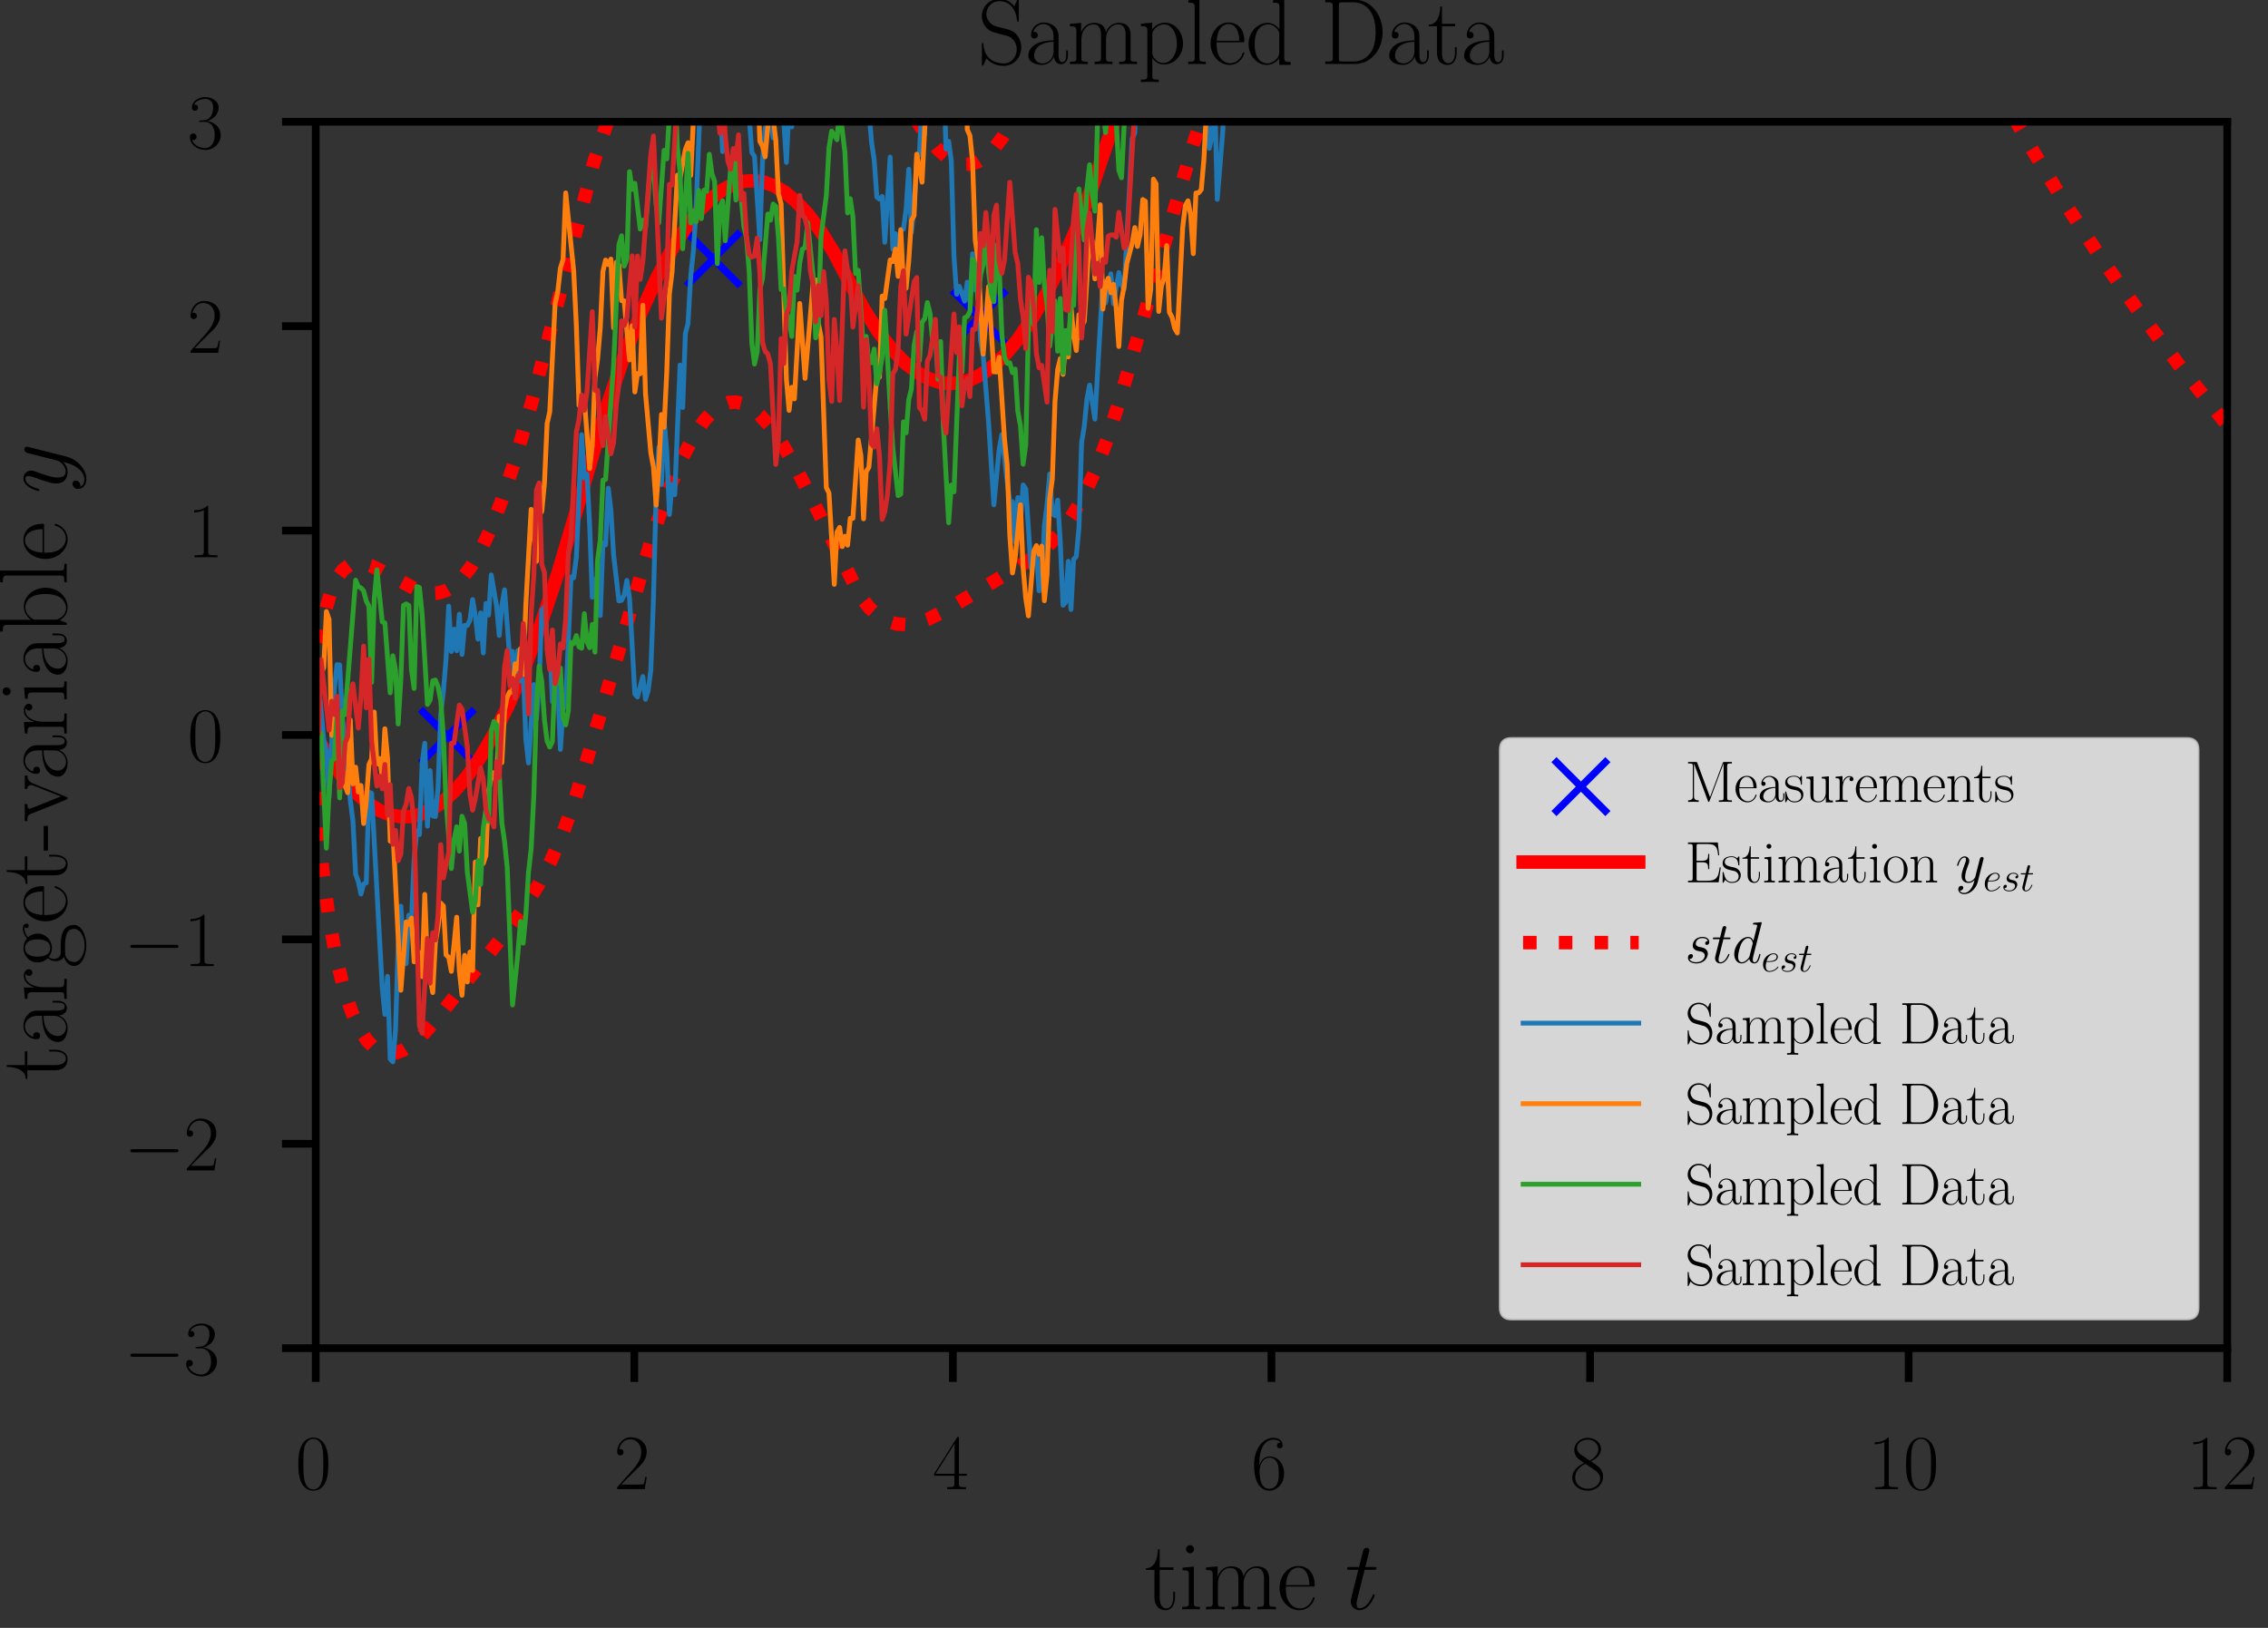 <?xml version="1.0" encoding="utf-8" standalone="no"?>
<!DOCTYPE svg PUBLIC "-//W3C//DTD SVG 1.1//EN"
  "http://www.w3.org/Graphics/SVG/1.1/DTD/svg11.dtd">
<svg xmlns:xlink="http://www.w3.org/1999/xlink" width="235.436pt" height="169.028pt" viewBox="0 0 235.436 169.028" xmlns="http://www.w3.org/2000/svg" version="1.1">
 <rect x="0" y="0" width="235.436" height="169.028" fill="#333333" stroke="none"/>
 <defs>
  <style type="text/css">*{stroke-linejoin: round; stroke-linecap: butt}</style>
 </defs>
 <g id="figure_1">
  <g id="patch_1">
   <path d="M 0 169.028 
L 235.436 169.028 
L 235.436 0 
L 0 0 
L 0 169.028 
z
" style="fill: none"/>
  </g>
  <g id="axes_1">
   <g id="patch_2">
    <path d="M 32.776 139.988 
L 231.202 139.988 
L 231.202 12.642 
L 32.776 12.642 
L 32.776 139.988 
z
" style="fill: none"/>
   </g>
   <g id="PathCollection_1">
    <defs>
     <path id="m9fb41beaa7" d="M -2.8 2.8 
L 2.8 -2.8 
M -2.8 -2.8 
L 2.8 2.8 
" style="stroke: #0000ff; stroke-width: 0.75"/>
    </defs>
    <g clip-path="url(#p13887f496a)">
     <use xlink:href="#m9fb41beaa7" x="46.441" y="76.45" style="fill: #0000ff; stroke: #0000ff; stroke-width: 0.75"/>
     <use xlink:href="#m9fb41beaa7" x="74.046" y="26.886" style="fill: #0000ff; stroke: #0000ff; stroke-width: 0.75"/>
     <use xlink:href="#m9fb41beaa7" x="101.651" y="32.954" style="fill: #0000ff; stroke: #0000ff; stroke-width: 0.75"/>
     <use xlink:href="#m9fb41beaa7" x="119.936" y="-1" style="fill: #0000ff; stroke: #0000ff; stroke-width: 0.75"/>
    </g>
   </g>
   <g id="matplotlib.axis_1">
    <g id="xtick_1">
     <g id="line2d_1">
      <defs>
       <path id="m81aa0143d5" d="M 0 0 
L 0 3.5 
" style="stroke: #000000; stroke-width: 0.8"/>
      </defs>
      <g>
       <use xlink:href="#m81aa0143d5" x="32.776" y="139.988" style="stroke: #000000; stroke-width: 0.8"/>
      </g>
     </g>
     <g id="text_1">
      <!-- $\mathdefault{0}$ -->
      <g transform="translate(30.659 154.623) scale(0.08 -0.08)">
       <defs>
        <path id="CMR17-30" d="M 2688 2025 
C 2688 2416 2682 3080 2413 3591 
C 2176 4039 1798 4198 1466 4198 
C 1158 4198 768 4058 525 3597 
C 269 3118 243 2524 243 2025 
C 243 1661 250 1106 448 619 
C 723 -39 1216 -128 1466 -128 
C 1760 -128 2208 -7 2470 600 
C 2662 1042 2688 1559 2688 2025 
z
M 1466 -26 
C 1056 -26 813 325 723 812 
C 653 1188 653 1738 653 2096 
C 653 2588 653 2997 736 3387 
C 858 3929 1216 4096 1466 4096 
C 1728 4096 2067 3923 2189 3400 
C 2272 3036 2278 2607 2278 2096 
C 2278 1680 2278 1169 2202 792 
C 2067 95 1690 -26 1466 -26 
z
" transform="scale(0.016)"/>
       </defs>
       <use xlink:href="#CMR17-30" transform="scale(0.996)"/>
      </g>
     </g>
    </g>
    <g id="xtick_2">
     <g id="line2d_2">
      <g>
       <use xlink:href="#m81aa0143d5" x="65.847" y="139.988" style="stroke: #000000; stroke-width: 0.8"/>
      </g>
     </g>
     <g id="text_2">
      <!-- $\mathdefault{2}$ -->
      <g transform="translate(63.73 154.623) scale(0.08 -0.08)">
       <defs>
        <path id="CMR17-32" d="M 2669 989 
L 2554 989 
C 2490 536 2438 459 2413 420 
C 2381 369 1920 369 1830 369 
L 602 369 
C 832 619 1280 1072 1824 1597 
C 2214 1967 2669 2402 2669 3035 
C 2669 3790 2067 4224 1395 4224 
C 691 4224 262 3604 262 3030 
C 262 2780 448 2748 525 2748 
C 589 2748 781 2787 781 3010 
C 781 3207 614 3264 525 3264 
C 486 3264 448 3258 422 3245 
C 544 3790 915 4058 1306 4058 
C 1862 4058 2227 3617 2227 3035 
C 2227 2479 1901 2000 1536 1584 
L 262 146 
L 262 0 
L 2515 0 
L 2669 989 
z
" transform="scale(0.016)"/>
       </defs>
       <use xlink:href="#CMR17-32" transform="scale(0.996)"/>
      </g>
     </g>
    </g>
    <g id="xtick_3">
     <g id="line2d_3">
      <g>
       <use xlink:href="#m81aa0143d5" x="98.918" y="139.988" style="stroke: #000000; stroke-width: 0.8"/>
      </g>
     </g>
     <g id="text_3">
      <!-- $\mathdefault{4}$ -->
      <g transform="translate(96.801 154.623) scale(0.08 -0.08)">
       <defs>
        <path id="CMR17-34" d="M 2150 4122 
C 2150 4256 2144 4256 2029 4256 
L 128 1254 
L 128 1088 
L 1779 1088 
L 1779 457 
C 1779 224 1766 160 1318 160 
L 1197 160 
L 1197 0 
C 1402 0 1747 0 1965 0 
C 2182 0 2528 0 2733 0 
L 2733 160 
L 2611 160 
C 2163 160 2150 224 2150 457 
L 2150 1088 
L 2803 1088 
L 2803 1254 
L 2150 1254 
L 2150 4122 
z
M 1798 3703 
L 1798 1254 
L 256 1254 
L 1798 3703 
z
" transform="scale(0.016)"/>
       </defs>
       <use xlink:href="#CMR17-34" transform="scale(0.996)"/>
      </g>
     </g>
    </g>
    <g id="xtick_4">
     <g id="line2d_4">
      <g>
       <use xlink:href="#m81aa0143d5" x="131.989" y="139.988" style="stroke: #000000; stroke-width: 0.8"/>
      </g>
     </g>
     <g id="text_4">
      <!-- $\mathdefault{6}$ -->
      <g transform="translate(129.872 154.623) scale(0.08 -0.08)">
       <defs>
        <path id="CMR17-36" d="M 678 2176 
C 678 3690 1395 4032 1811 4032 
C 1946 4032 2272 4009 2400 3776 
C 2298 3776 2106 3776 2106 3553 
C 2106 3381 2246 3323 2336 3323 
C 2394 3323 2566 3348 2566 3560 
C 2566 3954 2246 4179 1805 4179 
C 1043 4179 243 3390 243 1984 
C 243 253 966 -128 1478 -128 
C 2099 -128 2688 427 2688 1283 
C 2688 2081 2170 2662 1517 2662 
C 1126 2662 838 2407 678 1960 
L 678 2176 
z
M 1478 25 
C 691 25 691 1200 691 1436 
C 691 1896 909 2560 1504 2560 
C 1613 2560 1926 2560 2138 2120 
C 2253 1870 2253 1609 2253 1289 
C 2253 944 2253 690 2118 434 
C 1978 171 1773 25 1478 25 
z
" transform="scale(0.016)"/>
       </defs>
       <use xlink:href="#CMR17-36" transform="scale(0.996)"/>
      </g>
     </g>
    </g>
    <g id="xtick_5">
     <g id="line2d_5">
      <g>
       <use xlink:href="#m81aa0143d5" x="165.06" y="139.988" style="stroke: #000000; stroke-width: 0.8"/>
      </g>
     </g>
     <g id="text_5">
      <!-- $\mathdefault{8}$ -->
      <g transform="translate(162.943 154.623) scale(0.08 -0.08)">
       <defs>
        <path id="CMR17-38" d="M 1741 2264 
C 2144 2467 2554 2773 2554 3263 
C 2554 3841 1990 4179 1472 4179 
C 890 4179 378 3759 378 3180 
C 378 3021 416 2747 666 2505 
C 730 2442 998 2251 1171 2130 
C 883 1983 211 1634 211 934 
C 211 279 838 -128 1459 -128 
C 2144 -128 2720 362 2720 1010 
C 2720 1590 2330 1857 2074 2029 
L 1741 2264 
z
M 902 2822 
C 851 2854 595 3051 595 3351 
C 595 3739 998 4032 1459 4032 
C 1965 4032 2336 3676 2336 3262 
C 2336 2669 1670 2331 1638 2331 
C 1632 2331 1626 2331 1574 2370 
L 902 2822 
z
M 2080 1519 
C 2176 1449 2483 1240 2483 851 
C 2483 381 2010 25 1472 25 
C 890 25 448 438 448 940 
C 448 1443 838 1862 1280 2060 
L 2080 1519 
z
" transform="scale(0.016)"/>
       </defs>
       <use xlink:href="#CMR17-38" transform="scale(0.996)"/>
      </g>
     </g>
    </g>
    <g id="xtick_6">
     <g id="line2d_6">
      <g>
       <use xlink:href="#m81aa0143d5" x="198.131" y="139.988" style="stroke: #000000; stroke-width: 0.8"/>
      </g>
     </g>
     <g id="text_6">
      <!-- $\mathdefault{10}$ -->
      <g transform="translate(193.897 154.623) scale(0.08 -0.08)">
       <defs>
        <path id="CMR17-31" d="M 1702 4058 
C 1702 4192 1696 4192 1606 4192 
C 1357 3916 979 3827 621 3827 
C 602 3827 570 3827 563 3808 
C 557 3795 557 3782 557 3648 
C 755 3648 1088 3686 1344 3839 
L 1344 461 
C 1344 236 1331 160 781 160 
L 589 160 
L 589 0 
C 896 0 1216 0 1523 0 
C 1830 0 2150 0 2458 0 
L 2458 160 
L 2266 160 
C 1715 160 1702 230 1702 458 
L 1702 4058 
z
" transform="scale(0.016)"/>
       </defs>
       <use xlink:href="#CMR17-31" transform="scale(0.996)"/>
       <use xlink:href="#CMR17-30" transform="translate(45.69 0) scale(0.996)"/>
      </g>
     </g>
    </g>
    <g id="xtick_7">
     <g id="line2d_7">
      <g>
       <use xlink:href="#m81aa0143d5" x="231.202" y="139.988" style="stroke: #000000; stroke-width: 0.8"/>
      </g>
     </g>
     <g id="text_7">
      <!-- $\mathdefault{12}$ -->
      <g transform="translate(226.968 154.623) scale(0.08 -0.08)">
       <use xlink:href="#CMR17-31" transform="scale(0.996)"/>
       <use xlink:href="#CMR17-32" transform="translate(45.69 0) scale(0.996)"/>
      </g>
     </g>
    </g>
    <g id="text_8">
     <!-- time $t$ -->
     <g transform="translate(118.844 167.091) scale(0.1 -0.1)">
      <defs>
       <path id="CMR17-74" d="M 966 2560 
L 1862 2560 
L 1862 2725 
L 966 2725 
L 966 3904 
L 851 3904 
C 838 3245 614 2668 70 2668 
L 70 2560 
L 627 2560 
L 627 771 
C 627 650 627 -64 1370 -64 
C 1747 -64 1965 306 1965 777 
L 1965 1140 
L 1850 1140 
L 1850 783 
C 1850 344 1677 51 1408 51 
C 1222 51 966 178 966 758 
L 966 2560 
z
" transform="scale(0.016)"/>
       <path id="CMR17-69" d="M 992 3909 
C 992 4049 877 4170 730 4170 
C 589 4170 467 4056 467 3909 
C 467 3769 582 3648 730 3648 
C 870 3648 992 3763 992 3909 
z
M 243 2706 
L 243 2541 
C 602 2541 653 2502 653 2197 
L 653 427 
C 653 184 627 153 218 153 
L 218 -13 
C 371 0 646 0 806 0 
C 960 0 1222 0 1370 -13 
L 1370 153 
C 992 153 979 191 979 420 
L 979 2776 
L 243 2706 
z
" transform="scale(0.016)"/>
       <path id="CMR17-6d" d="M 4326 1933 
C 4326 2252 4269 2790 3507 2790 
C 3072 2790 2771 2496 2656 2151 
L 2650 2151 
C 2573 2676 2195 2790 1837 2790 
C 1331 2790 1069 2400 973 2144 
L 966 2144 
L 966 2790 
L 211 2720 
L 211 2554 
C 589 2554 646 2515 646 2208 
L 646 428 
C 646 184 621 153 211 153 
L 211 -13 
C 365 0 646 0 813 0 
C 979 0 1267 0 1421 -13 
L 1421 153 
C 1011 153 986 178 986 428 
L 986 1658 
C 986 2247 1344 2688 1792 2688 
C 2266 2688 2317 2266 2317 1958 
L 2317 428 
C 2317 184 2291 153 1882 153 
L 1882 -13 
C 2035 0 2317 0 2483 0 
C 2650 0 2938 0 3091 -13 
L 3091 153 
C 2682 153 2656 178 2656 428 
L 2656 1658 
C 2656 2247 3014 2688 3462 2688 
C 3936 2688 3987 2266 3987 1958 
L 3987 428 
C 3987 184 3962 153 3552 153 
L 3552 -13 
C 3706 0 3987 0 4154 0 
C 4320 0 4608 0 4762 -13 
L 4762 153 
C 4352 153 4326 178 4326 428 
L 4326 1933 
z
" transform="scale(0.016)"/>
       <path id="CMR17-65" d="M 2438 1472 
C 2464 1498 2464 1511 2464 1576 
C 2464 2238 2118 2816 1389 2816 
C 710 2816 173 2169 173 1383 
C 173 551 781 -64 1459 -64 
C 2176 -64 2458 607 2458 740 
C 2458 784 2419 784 2406 784 
C 2362 784 2355 771 2330 696 
C 2189 265 1837 51 1504 51 
C 1229 51 954 203 781 480 
C 582 803 582 1176 582 1472 
L 2438 1472 
z
M 589 1568 
C 634 2505 1126 2714 1382 2714 
C 1818 2714 2112 2297 2118 1568 
L 589 1568 
z
" transform="scale(0.016)"/>
       <path id="CMMI12-74" d="M 1286 2566 
L 1875 2566 
C 1997 2566 2061 2566 2061 2681 
C 2061 2752 2022 2752 1894 2752 
L 1331 2752 
L 1568 3692 
C 1594 3781 1594 3794 1594 3840 
C 1594 3943 1510 4000 1427 4000 
C 1376 4000 1229 3981 1178 3775 
L 928 2752 
L 326 2752 
C 198 2752 141 2752 141 2630 
C 141 2566 186 2566 307 2566 
L 877 2566 
L 454 881 
C 403 658 384 594 384 511 
C 384 211 595 -64 954 -64 
C 1600 -64 1946 868 1946 912 
C 1946 951 1920 970 1882 970 
C 1869 970 1843 970 1830 944 
C 1824 938 1818 931 1773 829 
C 1638 511 1344 64 973 64 
C 781 64 768 224 768 364 
C 768 370 768 492 787 568 
L 1286 2566 
z
" transform="scale(0.016)"/>
      </defs>
      <use xlink:href="#CMR17-74" transform="scale(0.996)"/>
      <use xlink:href="#CMR17-69" transform="translate(35.281 0) scale(0.996)"/>
      <use xlink:href="#CMR17-6d" transform="translate(60.152 0) scale(0.996)"/>
      <use xlink:href="#CMR17-65" transform="translate(137.071 0) scale(0.996)"/>
      <use xlink:href="#CMMI12-74" transform="translate(207.633 0) scale(0.996)"/>
     </g>
    </g>
   </g>
   <g id="matplotlib.axis_2">
    <g id="ytick_1">
     <g id="line2d_8">
      <defs>
       <path id="ma87439edad" d="M 0 0 
L -3.5 0 
" style="stroke: #000000; stroke-width: 0.8"/>
      </defs>
      <g>
       <use xlink:href="#ma87439edad" x="32.776" y="139.988" style="stroke: #000000; stroke-width: 0.8"/>
      </g>
     </g>
     <g id="text_9">
      <!-- $\mathdefault{−3}$ -->
      <g transform="translate(12.856 142.756) scale(0.08 -0.08)">
       <defs>
        <path id="CMSY10-0" d="M 4218 1472 
C 4326 1472 4442 1472 4442 1600 
C 4442 1728 4326 1728 4218 1728 
L 755 1728 
C 646 1728 531 1728 531 1600 
C 531 1472 646 1472 755 1472 
L 4218 1472 
z
" transform="scale(0.016)"/>
        <path id="CMR17-33" d="M 1414 2157 
C 1984 2157 2234 1662 2234 1090 
C 2234 320 1824 25 1453 25 
C 1114 25 563 194 390 693 
C 422 680 454 680 486 680 
C 640 680 755 782 755 948 
C 755 1133 614 1216 486 1216 
C 378 1216 211 1165 211 926 
C 211 335 787 -128 1466 -128 
C 2176 -128 2720 430 2720 1085 
C 2720 1707 2208 2157 1600 2227 
C 2086 2328 2554 2756 2554 3329 
C 2554 3820 2048 4179 1472 4179 
C 890 4179 378 3829 378 3329 
C 378 3110 544 3072 627 3072 
C 762 3072 877 3155 877 3321 
C 877 3486 762 3569 627 3569 
C 602 3569 570 3569 544 3557 
C 730 3959 1235 4032 1459 4032 
C 1683 4032 2106 3925 2106 3320 
C 2106 3143 2080 2828 1862 2550 
C 1670 2304 1453 2304 1242 2284 
C 1210 2284 1062 2269 1037 2269 
C 992 2263 966 2257 966 2208 
C 966 2163 973 2157 1101 2157 
L 1414 2157 
z
" transform="scale(0.016)"/>
       </defs>
       <use xlink:href="#CMSY10-0" transform="scale(0.996)"/>
       <use xlink:href="#CMR17-33" transform="translate(77.487 0) scale(0.996)"/>
      </g>
     </g>
    </g>
    <g id="ytick_2">
     <g id="line2d_9">
      <g>
       <use xlink:href="#ma87439edad" x="32.776" y="118.764" style="stroke: #000000; stroke-width: 0.8"/>
      </g>
     </g>
     <g id="text_10">
      <!-- $\mathdefault{−2}$ -->
      <g transform="translate(12.856 121.531) scale(0.08 -0.08)">
       <use xlink:href="#CMSY10-0" transform="scale(0.996)"/>
       <use xlink:href="#CMR17-32" transform="translate(77.487 0) scale(0.996)"/>
      </g>
     </g>
    </g>
    <g id="ytick_3">
     <g id="line2d_10">
      <g>
       <use xlink:href="#ma87439edad" x="32.776" y="97.539" style="stroke: #000000; stroke-width: 0.8"/>
      </g>
     </g>
     <g id="text_11">
      <!-- $\mathdefault{−1}$ -->
      <g transform="translate(12.856 100.307) scale(0.08 -0.08)">
       <use xlink:href="#CMSY10-0" transform="scale(0.996)"/>
       <use xlink:href="#CMR17-31" transform="translate(77.487 0) scale(0.996)"/>
      </g>
     </g>
    </g>
    <g id="ytick_4">
     <g id="line2d_11">
      <g>
       <use xlink:href="#ma87439edad" x="32.776" y="76.315" style="stroke: #000000; stroke-width: 0.8"/>
      </g>
     </g>
     <g id="text_12">
      <!-- $\mathdefault{0}$ -->
      <g transform="translate(19.442 79.082) scale(0.08 -0.08)">
       <use xlink:href="#CMR17-30" transform="scale(0.996)"/>
      </g>
     </g>
    </g>
    <g id="ytick_5">
     <g id="line2d_12">
      <g>
       <use xlink:href="#ma87439edad" x="32.776" y="55.091" style="stroke: #000000; stroke-width: 0.8"/>
      </g>
     </g>
     <g id="text_13">
      <!-- $\mathdefault{1}$ -->
      <g transform="translate(19.442 57.858) scale(0.08 -0.08)">
       <use xlink:href="#CMR17-31" transform="scale(0.996)"/>
      </g>
     </g>
    </g>
    <g id="ytick_6">
     <g id="line2d_13">
      <g>
       <use xlink:href="#ma87439edad" x="32.776" y="33.866" style="stroke: #000000; stroke-width: 0.8"/>
      </g>
     </g>
     <g id="text_14">
      <!-- $\mathdefault{2}$ -->
      <g transform="translate(19.442 36.634) scale(0.08 -0.08)">
       <use xlink:href="#CMR17-32" transform="scale(0.996)"/>
      </g>
     </g>
    </g>
    <g id="ytick_7">
     <g id="line2d_14">
      <g>
       <use xlink:href="#ma87439edad" x="32.776" y="12.642" style="stroke: #000000; stroke-width: 0.8"/>
      </g>
     </g>
     <g id="text_15">
      <!-- $\mathdefault{3}$ -->
      <g transform="translate(19.442 15.409) scale(0.08 -0.08)">
       <use xlink:href="#CMR17-33" transform="scale(0.996)"/>
      </g>
     </g>
    </g>
    <g id="text_16">
     <!-- target-variable $y$ -->
     <g transform="translate(6.918 112.132) rotate(-90) scale(0.1 -0.1)">
      <defs>
       <path id="CMR17-61" d="M 2304 1653 
C 2304 2072 2304 2294 2035 2543 
C 1798 2752 1523 2816 1306 2816 
C 800 2816 435 2407 435 1971 
C 435 1728 627 1728 666 1728 
C 749 1728 896 1778 896 1954 
C 896 2112 774 2181 666 2181 
C 640 2181 608 2174 589 2168 
C 723 2592 1069 2714 1293 2714 
C 1613 2714 1965 2429 1965 1885 
L 1965 1600 
C 1587 1600 1133 1549 774 1357 
C 371 1133 256 813 256 570 
C 256 77 832 -64 1171 -64 
C 1523 -64 1850 139 1990 511 
C 2003 233 2182 -18 2464 -18 
C 2598 -18 2938 70 2938 567 
L 2938 920 
L 2822 920 
L 2822 562 
C 2822 178 2650 128 2566 128 
C 2304 128 2304 458 2304 738 
L 2304 1653 
z
M 1965 870 
C 1965 317 1568 38 1216 38 
C 896 38 646 275 646 570 
C 646 761 730 1100 1101 1305 
C 1408 1478 1760 1504 1965 1504 
L 1965 870 
z
" transform="scale(0.016)"/>
       <path id="CMR17-72" d="M 960 1497 
C 960 2112 1222 2688 1702 2688 
C 1747 2688 1792 2682 1837 2662 
C 1837 2662 1696 2617 1696 2452 
C 1696 2298 1818 2234 1914 2234 
C 1990 2234 2131 2279 2131 2458 
C 2131 2663 1926 2790 1709 2790 
C 1222 2790 1011 2317 947 2093 
L 941 2093 
L 941 2790 
L 198 2720 
L 198 2554 
C 576 2554 634 2515 634 2208 
L 634 428 
C 634 184 608 153 198 153 
L 198 -13 
C 352 0 646 0 813 0 
C 998 0 1325 0 1498 -13 
L 1498 153 
C 1037 153 960 153 960 440 
L 960 1497 
z
" transform="scale(0.016)"/>
       <path id="CMR17-67" d="M 710 1164 
C 832 1068 1043 960 1299 960 
C 1805 960 2240 1357 2240 1888 
C 2240 2054 2189 2310 1997 2509 
C 2176 2692 2438 2752 2586 2752 
C 2611 2752 2650 2752 2682 2734 
C 2656 2728 2598 2703 2598 2605 
C 2598 2527 2656 2471 2739 2471 
C 2835 2471 2886 2533 2886 2614 
C 2886 2731 2790 2854 2586 2854 
C 2330 2854 2106 2738 1926 2580 
C 1734 2753 1504 2816 1299 2816 
C 794 2816 358 2419 358 1888 
C 358 1522 570 1292 634 1228 
C 442 1004 442 743 442 711 
C 442 545 506 302 723 168 
C 390 85 128 -169 128 -486 
C 128 -943 736 -1280 1466 -1280 
C 2170 -1280 2803 -956 2803 -479 
C 2803 384 1856 384 1363 384 
C 1216 384 954 384 922 391 
C 723 423 589 602 589 826 
C 589 883 589 1024 710 1164 
z
M 1299 1068 
C 736 1068 736 1760 736 1889 
C 736 2016 736 2708 1299 2708 
C 1862 2708 1862 2016 1862 1889 
C 1862 1760 1862 1068 1299 1068 
z
M 1466 -1171 
C 826 -1171 384 -835 384 -486 
C 384 -289 493 -105 634 -4 
C 794 104 858 104 1293 104 
C 1818 104 2547 104 2547 -486 
C 2547 -835 2106 -1171 1466 -1171 
z
" transform="scale(0.016)"/>
       <path id="CMR17-2d" d="M 1632 1216 
L 1632 1496 
L 26 1496 
L 26 1216 
L 1632 1216 
z
" transform="scale(0.016)"/>
       <path id="CMR17-76" d="M 2502 2163 
C 2560 2304 2662 2560 3034 2560 
L 3034 2726 
C 2912 2726 2752 2726 2630 2726 
C 2496 2726 2285 2726 2157 2732 
L 2157 2566 
C 2317 2553 2406 2477 2406 2311 
C 2406 2253 2406 2240 2368 2151 
L 1664 377 
L 902 2286 
C 864 2369 864 2381 864 2407 
C 864 2560 1075 2560 1171 2560 
L 1171 2732 
C 1018 2726 736 2726 576 2726 
C 403 2726 205 2726 64 2732 
L 64 2560 
C 307 2560 442 2560 518 2362 
L 1446 44 
C 1485 -51 1491 -64 1549 -64 
C 1606 -64 1613 -51 1651 44 
L 2502 2163 
z
" transform="scale(0.016)"/>
       <path id="CMR17-62" d="M 960 4396 
L 198 4326 
L 198 4160 
C 576 4160 634 4122 634 3817 
L 634 -13 
L 749 -13 
L 934 441 
C 1120 141 1395 -64 1766 -64 
C 2406 -64 3053 500 3053 1370 
C 3053 2188 2477 2790 1830 2790 
C 1434 2790 1152 2579 960 2330 
L 960 4396 
z
M 973 2004 
C 973 2118 973 2138 1062 2272 
C 1312 2657 1670 2688 1792 2688 
C 1984 2688 2643 2585 2643 1376 
C 2643 108 1888 38 1734 38 
C 1536 38 1248 114 1043 486 
C 973 608 973 621 973 735 
L 973 2004 
z
" transform="scale(0.016)"/>
       <path id="CMR17-6c" d="M 979 4396 
L 218 4326 
L 218 4160 
C 595 4160 653 4122 653 3817 
L 653 426 
C 653 184 627 153 218 153 
L 218 -13 
C 371 0 653 0 813 0 
C 979 0 1261 0 1414 -13 
L 1414 153 
C 1005 153 979 178 979 426 
L 979 4396 
z
" transform="scale(0.016)"/>
       <path id="CMMI12-79" d="M 1683 -700 
C 1510 -939 1261 -1152 947 -1152 
C 870 -1152 563 -1152 467 -889 
C 486 -895 518 -895 531 -895 
C 723 -895 851 -729 851 -582 
C 851 -435 730 -384 634 -384 
C 531 -384 307 -458 307 -759 
C 307 -1071 582 -1286 947 -1286 
C 1587 -1286 2234 -700 2413 6 
L 3040 2485 
C 3046 2517 3059 2556 3059 2594 
C 3059 2689 2982 2753 2886 2753 
C 2829 2753 2694 2727 2643 2535 
L 2170 658 
C 2138 543 2138 530 2086 460 
C 1958 281 1747 64 1440 64 
C 1082 64 1050 415 1050 588 
C 1050 952 1222 1443 1395 1903 
C 1466 2088 1504 2178 1504 2305 
C 1504 2574 1312 2816 998 2816 
C 410 2816 173 1890 173 1839 
C 173 1814 198 1782 243 1782 
C 301 1782 307 1807 333 1897 
C 486 2433 730 2689 979 2689 
C 1037 2689 1146 2689 1146 2478 
C 1146 2312 1075 2127 979 1884 
C 666 1047 666 837 666 683 
C 666 77 1101 -64 1421 -64 
C 1606 -64 1837 -6 2061 230 
L 2067 224 
C 1971 -147 1907 -392 1683 -700 
z
" transform="scale(0.016)"/>
      </defs>
      <use xlink:href="#CMR17-74" transform="scale(0.996)"/>
      <use xlink:href="#CMR17-61" transform="translate(35.281 0) scale(0.996)"/>
      <use xlink:href="#CMR17-72" transform="translate(80.971 0) scale(0.996)"/>
      <use xlink:href="#CMR17-67" transform="translate(116.252 0) scale(0.996)"/>
      <use xlink:href="#CMR17-65" transform="translate(161.942 0) scale(0.996)"/>
      <use xlink:href="#CMR17-74" transform="translate(202.428 0) scale(0.996)"/>
      <use xlink:href="#CMR17-2d" transform="translate(237.709 0) scale(0.996)"/>
      <use xlink:href="#CMR17-76" transform="translate(267.785 0) scale(0.996)"/>
      <use xlink:href="#CMR17-61" transform="translate(310.873 0) scale(0.996)"/>
      <use xlink:href="#CMR17-72" transform="translate(356.563 0) scale(0.996)"/>
      <use xlink:href="#CMR17-69" transform="translate(391.844 0) scale(0.996)"/>
      <use xlink:href="#CMR17-61" transform="translate(416.715 0) scale(0.996)"/>
      <use xlink:href="#CMR17-62" transform="translate(462.406 0) scale(0.996)"/>
      <use xlink:href="#CMR17-6c" transform="translate(513.301 0) scale(0.996)"/>
      <use xlink:href="#CMR17-65" transform="translate(538.172 0) scale(0.996)"/>
      <use xlink:href="#CMMI12-79" transform="translate(608.734 0) scale(0.996)"/>
     </g>
    </g>
   </g>
   <g id="line2d_15">
    <path d="M 32.776 76.352 
L 34.304 78.93 
L 35.733 80.919 
L 37.062 82.404 
L 38.312 83.478 
L 39.483 84.202 
L 40.594 84.635 
L 41.666 84.819 
L 42.717 84.777 
L 43.769 84.515 
L 44.86 84.008 
L 45.992 83.233 
L 47.182 82.141 
L 48.452 80.663 
L 49.801 78.741 
L 51.23 76.31 
L 52.758 73.258 
L 54.385 69.496 
L 56.111 64.927 
L 57.937 59.448 
L 59.861 52.95 
L 62.878 42.59 
L 64.763 37.04 
L 66.529 32.508 
L 68.195 28.821 
L 69.763 25.877 
L 71.231 23.581 
L 72.6 21.841 
L 73.87 20.573 
L 75.061 19.687 
L 76.192 19.117 
L 77.263 18.821 
L 78.315 18.761 
L 79.347 18.924 
L 80.399 19.317 
L 81.49 19.967 
L 82.641 20.918 
L 83.851 22.214 
L 85.141 23.928 
L 86.53 26.159 
L 87.998 28.949 
L 89.625 32.003 
L 91.153 34.413 
L 92.582 36.267 
L 93.931 37.662 
L 95.181 38.646 
L 96.372 39.309 
L 97.503 39.689 
L 98.594 39.826 
L 99.685 39.737 
L 100.777 39.422 
L 101.908 38.858 
L 103.079 38.019 
L 104.309 36.856 
L 105.618 35.304 
L 107.007 33.302 
L 108.496 30.751 
L 110.063 27.61 
L 111.73 23.76 
L 113.496 19.105 
L 115.361 13.547 
L 118.595 3.699 
L 120.274 -1 
L 120.274 -1 
" clip-path="url(#p13887f496a)" style="fill: none; stroke: #ff0000; stroke-width: 1.4; stroke-linecap: square"/>
   </g>
   <g id="line2d_16">
    <path d="M 32.776 74.181 
L 32.995 69.333 
L 33.372 65.776 
L 33.868 63.096 
L 34.423 61.228 
L 35.019 59.958 
L 35.634 59.148 
L 36.249 58.691 
L 36.904 58.481 
L 37.618 58.489 
L 38.491 58.733 
L 39.682 59.32 
L 43.551 61.4 
L 44.583 61.615 
L 45.476 61.577 
L 46.309 61.317 
L 47.123 60.826 
L 47.956 60.055 
L 48.849 58.91 
L 49.821 57.277 
L 50.893 55.016 
L 52.103 51.911 
L 53.512 47.646 
L 55.218 41.722 
L 57.52 32.852 
L 61.647 16.833 
L 62.937 13.011 
L 64.227 9.87 
L 65.517 7.303 
L 66.826 5.186 
L 68.195 3.395 
L 69.703 1.793 
L 71.588 0.133 
L 73.006 -1 
M 88.383 -1 
L 94.645 11.726 
L 96.074 13.939 
L 97.265 15.4 
L 98.277 16.312 
L 99.17 16.835 
L 99.983 17.061 
L 100.737 17.044 
L 101.491 16.803 
L 102.265 16.318 
L 103.098 15.528 
L 104.031 14.323 
L 105.083 12.578 
L 106.273 10.152 
L 107.662 6.794 
L 109.349 2.1 
L 110.372 -1 
L 110.372 -1 
" clip-path="url(#p13887f496a)" style="fill: none; stroke-dasharray: 1.4,2.31; stroke-dashoffset: 0; stroke: #ff0000; stroke-width: 1.4"/>
   </g>
   <g id="line2d_17">
    <path d="M 32.776 78.522 
L 33.014 84.493 
L 33.471 90.041 
L 34.106 95.052 
L 34.86 99.262 
L 35.673 102.579 
L 36.507 105.074 
L 37.32 106.842 
L 38.114 108.055 
L 38.868 108.817 
L 39.582 109.237 
L 40.297 109.403 
L 41.031 109.343 
L 41.825 109.051 
L 42.737 108.472 
L 43.849 107.485 
L 45.297 105.875 
L 47.896 102.579 
L 52.341 97.037 
L 54.385 94.288 
L 55.873 91.906 
L 57.203 89.348 
L 58.453 86.451 
L 59.683 83.021 
L 61.032 78.538 
L 67.798 55.417 
L 69.485 50.717 
L 70.874 47.464 
L 72.065 45.204 
L 73.116 43.657 
L 74.049 42.661 
L 74.882 42.077 
L 75.656 41.792 
L 76.41 41.749 
L 77.164 41.928 
L 77.978 42.358 
L 78.871 43.092 
L 79.883 44.222 
L 81.073 45.904 
L 82.502 48.334 
L 84.327 51.91 
L 89.308 61.945 
L 90.28 63.147 
L 91.233 63.983 
L 92.165 64.514 
L 93.098 64.794 
L 94.07 64.855 
L 95.142 64.694 
L 96.372 64.277 
L 97.959 63.486 
L 101.531 61.362 
L 107.682 57.653 
L 109.031 56.433 
L 110.262 55.018 
L 111.452 53.301 
L 112.623 51.21 
L 113.794 48.652 
L 114.964 45.55 
L 116.294 41.34 
L 118.893 32.302 
L 123.774 15.274 
L 125.759 9.215 
L 127.366 4.987 
L 128.755 1.928 
L 130.005 -0.314 
L 130.454 -1 
M 202.379 -1 
L 204.911 4.368 
L 207.728 9.817 
L 210.824 15.314 
L 214.197 20.849 
L 217.868 26.444 
L 221.836 32.086 
L 226.122 37.792 
L 230.746 43.576 
L 231.182 44.104 
L 231.182 44.104 
" clip-path="url(#p13887f496a)" style="fill: none; stroke-dasharray: 1.4,2.31; stroke-dashoffset: 0; stroke: #ff0000; stroke-width: 1.4"/>
   </g>
   <g id="line2d_18">
    <path d="M 32.776 76.315 
L 33.052 70.649 
L 33.605 76.805 
L 33.881 77.954 
L 34.157 82.793 
L 34.709 71.424 
L 34.985 69.009 
L 35.261 69.043 
L 35.537 74.391 
L 36.365 83.112 
L 36.641 85.296 
L 36.917 90.754 
L 37.193 91.523 
L 37.469 92.831 
L 37.745 91.782 
L 38.021 91.669 
L 38.297 82.261 
L 38.573 82.36 
L 39.678 102.528 
L 39.954 105.328 
L 40.23 101.381 
L 40.506 109.96 
L 40.782 110.252 
L 41.058 106.911 
L 41.334 98.094 
L 41.61 94.095 
L 41.886 98.411 
L 42.162 100.054 
L 42.438 95.024 
L 42.714 95.467 
L 42.99 89.239 
L 43.266 86.257 
L 43.542 86.651 
L 43.818 79.271 
L 44.094 77.174 
L 44.371 85.785 
L 44.647 80.013 
L 44.923 84.724 
L 45.199 84.784 
L 45.475 81.777 
L 45.751 74.152 
L 46.027 71.793 
L 46.303 68.417 
L 46.579 62.937 
L 46.855 67.652 
L 47.131 65.325 
L 47.407 67.572 
L 47.683 63.78 
L 47.959 67.95 
L 48.235 64.938 
L 48.511 64.947 
L 48.787 64.375 
L 49.063 62.252 
L 49.339 63.909 
L 49.615 66.363 
L 49.892 63.642 
L 50.168 67.796 
L 50.444 62.66 
L 50.72 63.863 
L 50.996 59.697 
L 51.548 62.919 
L 51.824 65.985 
L 52.1 62.807 
L 52.376 61.243 
L 52.928 68.509 
L 53.204 67.629 
L 53.48 72.272 
L 53.756 67.544 
L 54.032 70.717 
L 54.308 69.263 
L 54.584 76.705 
L 54.86 79.225 
L 55.413 71.081 
L 55.689 74.617 
L 55.965 71.032 
L 56.241 63.363 
L 56.517 62.977 
L 56.793 66.462 
L 57.069 66.542 
L 57.345 72.868 
L 57.621 70.091 
L 57.897 71.127 
L 58.173 77.817 
L 58.449 73.667 
L 58.725 73.041 
L 59.277 59.904 
L 59.553 59.99 
L 59.829 57.876 
L 60.381 45.137 
L 60.658 49.619 
L 60.934 49.231 
L 61.21 54.53 
L 61.486 62.019 
L 61.762 60.393 
L 62.038 59.873 
L 62.314 63.906 
L 62.59 56.377 
L 62.866 56.58 
L 63.142 50.696 
L 63.418 53.001 
L 63.694 57.596 
L 64.246 62.393 
L 64.522 62.333 
L 64.798 61.78 
L 65.074 60.27 
L 65.35 62.139 
L 65.903 72.07 
L 66.179 72.375 
L 66.731 70.247 
L 67.007 72.613 
L 67.283 71.724 
L 67.559 69.585 
L 67.835 62.201 
L 68.111 51.186 
L 68.387 46.44 
L 68.663 50.309 
L 68.939 43.656 
L 69.215 46.795 
L 69.491 53.42 
L 69.767 50.31 
L 70.043 51.364 
L 70.595 37.905 
L 70.871 42.319 
L 71.147 34.629 
L 71.424 33.58 
L 71.7 28.678 
L 71.976 26.112 
L 72.252 21.9 
L 72.804 7.629 
L 73.08 10.663 
L 73.632 7.229 
L 73.908 6.962 
L 74.184 2.09 
L 74.46 4.527 
L 75.012 15.74 
L 75.288 10.923 
L 75.564 8.712 
L 76.116 1.617 
L 76.392 2.665 
L 76.668 4.388 
L 76.945 10.353 
L 77.221 11.123 
L 77.497 10.969 
L 77.773 12.166 
L 78.049 15.829 
L 78.325 16.243 
L 78.877 24.888 
L 79.153 16.754 
L 79.429 13.259 
L 79.705 12.52 
L 79.981 12.412 
L 80.257 14.318 
L 80.533 6.195 
L 80.809 6.415 
L 81.085 8.399 
L 81.637 16.868 
L 81.913 11.027 
L 82.19 13.171 
L 82.466 9.35 
L 82.742 3.222 
L 83.018 3.349 
L 83.294 3.139 
L 83.585 -1 
M 87.303 -1 
L 87.434 3.053 
L 87.711 6.415 
L 87.987 -0.486 
L 88.263 -0.613 
L 88.539 -0.128 
L 88.626 -1 
M 88.916 -1 
L 89.091 2.231 
L 89.643 8.144 
L 89.919 9.39 
L 90.195 11.372 
L 90.471 14.745 
L 90.747 16.591 
L 91.023 20.457 
L 91.299 20.68 
L 91.575 20.392 
L 91.851 25.162 
L 92.403 16.313 
L 92.679 25.866 
L 92.956 24.264 
L 93.232 25.91 
L 93.508 23.818 
L 93.784 23.797 
L 94.06 21.719 
L 94.336 17.571 
L 94.612 24.118 
L 94.888 21.634 
L 95.164 16.431 
L 95.44 16.009 
L 95.716 10.353 
L 95.992 13.957 
L 96.268 1.962 
L 96.544 4.555 
L 96.82 12.41 
L 97.096 3.267 
L 97.372 10.68 
L 97.648 5.998 
L 97.924 6.169 
L 98.2 15.475 
L 98.477 14.667 
L 98.753 16.704 
L 99.029 26.593 
L 99.305 30.55 
L 99.581 29.73 
L 100.133 31.265 
L 100.409 29.301 
L 100.685 31.371 
L 100.961 26.354 
L 101.237 30.105 
L 101.513 29.25 
L 101.789 35.36 
L 102.065 36.923 
L 102.617 43.787 
L 103.169 52.424 
L 103.722 46.644 
L 103.998 45.132 
L 104.55 49.991 
L 104.826 52.105 
L 105.102 52.097 
L 105.378 56.273 
L 105.654 51.661 
L 105.93 54.331 
L 106.206 50.355 
L 106.482 50.761 
L 107.034 58.996 
L 107.586 57.057 
L 107.862 61.349 
L 108.138 60.837 
L 108.414 54.594 
L 108.69 52.399 
L 108.966 49.218 
L 109.243 53.345 
L 109.519 53.548 
L 109.795 51.932 
L 110.071 56.4 
L 110.347 62.847 
L 110.623 62.545 
L 110.899 58.279 
L 111.175 63.284 
L 111.451 58.082 
L 111.727 57.776 
L 112.003 54.82 
L 112.279 45.955 
L 112.555 44.272 
L 112.831 41.452 
L 113.107 39.985 
L 113.659 43.521 
L 114.488 29.11 
L 114.764 31.449 
L 115.316 28.43 
L 115.592 31.533 
L 116.144 28.299 
L 116.42 29.604 
L 116.696 30.019 
L 117.524 14.412 
L 117.8 13.798 
L 118.076 3.851 
L 118.352 5.551 
L 118.628 4.324 
L 119.073 -1 
M 120.51 -1 
L 120.561 -0.043 
L 120.837 2.172 
L 121.113 5.75 
L 121.665 -0.436 
L 121.882 -1 
M 121.989 -1 
L 122.217 -0.269 
L 122.299 -1 
M 123.146 -1 
L 123.321 2.778 
L 123.597 2.369 
L 124.701 12.449 
L 124.977 8.877 
L 125.53 15.394 
L 125.806 14.186 
L 126.082 9.321 
L 126.358 20.705 
L 126.91 13.949 
L 127.186 9.209 
L 127.482 -1 
L 127.482 -1 
" clip-path="url(#p13887f496a)" style="fill: none; stroke: #1f77b4; stroke-width: 0.5; stroke-linecap: square"/>
   </g>
   <g id="line2d_19">
    <path d="M 32.776 76.315 
L 33.052 74.391 
L 33.328 70.066 
L 33.605 69.307 
L 33.881 63.497 
L 34.157 64.294 
L 34.433 76.351 
L 34.709 74.675 
L 35.261 74.589 
L 35.537 79.024 
L 35.813 81.546 
L 36.089 82.305 
L 36.365 74.755 
L 36.641 81.396 
L 36.917 79.663 
L 37.193 82.24 
L 37.469 81.561 
L 37.745 85.509 
L 38.021 83.27 
L 38.297 79.394 
L 38.573 78.799 
L 38.849 73.936 
L 39.126 79.341 
L 39.402 78.761 
L 39.678 80.621 
L 39.954 75.672 
L 40.23 78.675 
L 40.506 87.339 
L 40.782 86.239 
L 41.61 102.825 
L 42.162 95.727 
L 42.438 95.986 
L 42.714 95.328 
L 42.99 99.872 
L 43.266 99.197 
L 43.542 98.913 
L 43.818 101.414 
L 44.094 92.867 
L 44.371 100.091 
L 44.923 103.066 
L 45.199 97.877 
L 45.475 96.281 
L 45.751 93.768 
L 46.027 94.073 
L 46.303 99.151 
L 46.579 99.391 
L 46.855 100.861 
L 47.407 95.237 
L 47.683 100.8 
L 47.959 103.342 
L 48.235 99.192 
L 48.511 101.962 
L 48.787 98.858 
L 49.063 100.766 
L 49.339 89.511 
L 49.615 93.956 
L 49.892 87.062 
L 50.168 89.652 
L 50.444 88.822 
L 50.72 82.132 
L 50.996 80.758 
L 51.272 80.217 
L 51.548 81.232 
L 51.824 74.39 
L 52.1 79.186 
L 52.376 73.773 
L 52.652 72.355 
L 52.928 71.836 
L 53.204 71.87 
L 53.48 68.927 
L 53.756 69.467 
L 54.032 67.349 
L 54.308 70.012 
L 54.584 62.847 
L 55.137 52.889 
L 55.689 58.293 
L 55.965 53.493 
L 56.241 53.1 
L 56.517 50.184 
L 56.793 43.988 
L 57.069 42.748 
L 57.621 31.564 
L 57.897 30.306 
L 58.173 27.844 
L 58.449 26.951 
L 58.725 20.029 
L 59.553 28.124 
L 59.829 33.81 
L 60.105 42.095 
L 60.381 42.361 
L 60.658 41.49 
L 61.21 48.659 
L 61.486 46.202 
L 61.762 39.243 
L 62.038 37.26 
L 62.314 34.043 
L 62.59 28.19 
L 62.866 27.002 
L 63.142 27.474 
L 63.418 26.901 
L 63.694 34.047 
L 63.97 27.245 
L 64.246 27.511 
L 64.522 31.22 
L 64.798 31.242 
L 65.35 37.371 
L 65.626 33.827 
L 65.903 40.698 
L 66.179 38.782 
L 66.455 38.814 
L 66.731 31.7 
L 67.007 40.857 
L 67.559 47.024 
L 67.835 48.526 
L 68.111 52.452 
L 68.387 48.563 
L 68.663 43.037 
L 68.939 44.364 
L 69.215 38.607 
L 69.491 30.493 
L 69.767 28.221 
L 70.319 18.183 
L 70.595 18.513 
L 71.147 15.517 
L 71.424 14.818 
L 71.7 18.225 
L 71.976 12.51 
L 72.252 11.673 
L 72.804 5.137 
L 73.08 8.782 
L 73.356 9.49 
L 73.632 10.707 
L 73.908 10.665 
L 74.184 4.433 
L 74.46 9.985 
L 74.886 -1 
M 76.002 -1 
L 76.116 2.202 
L 76.392 0.028 
L 76.668 -0.378 
L 77.221 1.35 
L 77.442 -1 
M 77.658 -1 
L 78.049 0.194 
L 78.325 -0.792 
L 78.877 14.666 
L 79.153 15.173 
L 79.429 16.283 
L 79.981 9.897 
L 80.533 14.541 
L 80.809 20.149 
L 81.085 21.162 
L 81.637 39.425 
L 81.913 42.613 
L 82.19 40.214 
L 82.466 41.419 
L 83.018 31.51 
L 83.57 39.285 
L 84.398 29.494 
L 84.674 29.059 
L 84.95 33.577 
L 85.226 34.943 
L 85.778 50.626 
L 86.054 51.188 
L 86.606 60.676 
L 86.882 55.26 
L 87.158 54.762 
L 87.434 56.757 
L 87.711 55.681 
L 87.987 56.608 
L 88.263 53.821 
L 88.539 53.824 
L 89.091 45.687 
L 89.367 47.287 
L 89.643 53.872 
L 89.919 48.967 
L 90.195 48.527 
L 91.023 39.061 
L 91.299 39.156 
L 91.575 30.746 
L 91.851 31.001 
L 92.403 26.992 
L 92.679 27.163 
L 92.956 25.865 
L 93.232 28.699 
L 93.508 23.876 
L 93.784 29.477 
L 94.06 29.937 
L 94.336 27.085 
L 94.612 22.888 
L 94.888 22.395 
L 95.164 16.008 
L 95.716 18.914 
L 96.268 7.722 
L 96.544 6.324 
L 96.82 6.963 
L 97.096 4.819 
L 97.372 4.545 
L 97.648 5.963 
L 97.924 2.425 
L 98.2 2.524 
L 98.516 -1 
M 99.112 -1 
L 99.305 3.667 
L 99.581 1.354 
L 100.133 2.026 
L 100.409 13.45 
L 100.685 14.082 
L 100.961 16.79 
L 101.237 24.937 
L 101.513 26.815 
L 102.065 36.766 
L 102.617 29.762 
L 103.169 38.597 
L 103.445 38.624 
L 103.722 37.092 
L 104.274 45.592 
L 104.55 48.256 
L 104.826 55.599 
L 105.102 59.494 
L 105.378 57.936 
L 105.93 52.421 
L 106.206 58.951 
L 106.482 62.123 
L 106.758 63.948 
L 107.31 57.257 
L 107.586 56.654 
L 107.862 57.544 
L 108.138 56.708 
L 108.414 62.377 
L 108.69 59.667 
L 108.966 51.792 
L 109.243 49.712 
L 109.519 41.665 
L 109.795 38.36 
L 110.071 37.229 
L 110.347 38.875 
L 110.623 35.607 
L 110.899 37.061 
L 111.175 31.824 
L 111.451 34.792 
L 111.727 36.396 
L 112.003 32.67 
L 112.279 33.835 
L 112.555 33.383 
L 113.107 24.687 
L 113.383 25.009 
L 113.659 28.959 
L 114.211 21.257 
L 114.488 32.096 
L 114.764 29.586 
L 115.04 28.89 
L 115.316 30.39 
L 115.592 29.529 
L 115.868 31.994 
L 116.144 35.98 
L 116.42 31.185 
L 116.696 29.678 
L 116.972 27.362 
L 117.524 25.276 
L 117.8 23.629 
L 118.076 25.588 
L 118.352 24.356 
L 118.628 20.719 
L 118.904 20.899 
L 119.18 32.009 
L 119.456 30.046 
L 119.732 18.599 
L 120.009 19.073 
L 120.285 32.336 
L 120.561 29.704 
L 120.837 28.877 
L 121.113 25.504 
L 121.389 32.419 
L 121.665 32.931 
L 121.941 34.092 
L 122.217 34.575 
L 122.769 23.681 
L 123.045 21.344 
L 123.321 20.85 
L 123.597 22.3 
L 123.873 26.336 
L 124.149 20.045 
L 124.425 20.025 
L 124.701 19.687 
L 124.977 16.511 
L 125.254 11.164 
L 125.53 3.065 
L 125.806 1.856 
L 125.989 -1 
L 125.989 -1 
" clip-path="url(#p13887f496a)" style="fill: none; stroke: #ff7f0e; stroke-width: 0.5; stroke-linecap: square"/>
   </g>
   <g id="line2d_20">
    <path d="M 32.776 76.315 
L 33.052 76.03 
L 33.328 76.136 
L 33.881 88.069 
L 34.157 82.343 
L 34.433 78.999 
L 34.709 78.764 
L 34.985 74.243 
L 35.261 82.854 
L 35.537 73.851 
L 35.813 74.206 
L 36.917 60.238 
L 37.193 60.907 
L 37.469 61.046 
L 37.745 61.35 
L 38.021 62.401 
L 38.297 62.954 
L 38.573 70.861 
L 38.849 62.202 
L 39.126 59.164 
L 39.678 64.561 
L 39.954 64.687 
L 40.506 71.939 
L 40.782 68.091 
L 41.058 69.539 
L 41.334 75.175 
L 41.61 70.569 
L 41.886 62.862 
L 42.162 62.712 
L 42.438 62.872 
L 42.714 69.557 
L 42.99 71.487 
L 43.266 60.905 
L 43.542 61.012 
L 43.818 63.756 
L 44.371 73.143 
L 44.647 72.705 
L 44.923 70.691 
L 45.199 70.609 
L 45.475 71.319 
L 45.751 72.746 
L 46.027 76.448 
L 46.303 83.373 
L 46.855 90.187 
L 47.131 87.224 
L 47.407 85.851 
L 47.683 88.38 
L 47.959 84.757 
L 48.235 85.515 
L 48.511 90.544 
L 49.063 94.727 
L 49.339 93.573 
L 49.615 89.355 
L 49.892 91.827 
L 50.168 85.987 
L 50.444 84.041 
L 50.72 85.286 
L 50.996 75.91 
L 51.272 74.906 
L 51.548 75.262 
L 52.1 85.461 
L 52.376 87.371 
L 52.652 90.068 
L 53.204 104.348 
L 53.756 99.049 
L 54.032 95.675 
L 54.308 97.932 
L 54.584 95.039 
L 54.86 90.589 
L 55.137 88.147 
L 55.413 82.635 
L 55.689 73.234 
L 55.965 69.17 
L 56.241 70.754 
L 56.517 74.73 
L 56.793 76.956 
L 57.069 77.571 
L 57.345 77.004 
L 57.621 69.942 
L 57.897 70.931 
L 58.173 69.357 
L 58.449 74.493 
L 58.725 75.27 
L 59.001 73.77 
L 59.277 66.704 
L 59.553 66.848 
L 59.829 65.994 
L 60.105 67.173 
L 60.381 67.307 
L 60.658 63.725 
L 60.934 66.631 
L 61.21 67.257 
L 61.486 64.833 
L 61.762 67.715 
L 62.038 58.103 
L 62.314 56.077 
L 62.59 49.862 
L 62.866 49.776 
L 63.418 41.712 
L 63.694 37.95 
L 64.246 25.421 
L 64.522 24.485 
L 64.798 27.639 
L 65.074 26.894 
L 65.35 17.824 
L 65.626 19.66 
L 65.903 19.035 
L 66.455 23.781 
L 66.731 22.855 
L 67.007 23.665 
L 67.559 16.891 
L 67.835 17.336 
L 68.111 21.259 
L 68.387 23.146 
L 68.939 15.605 
L 69.215 16.496 
L 69.491 11.868 
L 69.767 12.769 
L 70.043 9.333 
L 70.319 15.287 
L 70.595 17.89 
L 70.871 25.827 
L 71.424 15.912 
L 71.7 23.151 
L 71.976 21.922 
L 72.252 23.037 
L 72.528 19.764 
L 72.804 22.698 
L 73.08 19.745 
L 73.356 19.874 
L 73.632 16.017 
L 73.908 18.058 
L 74.184 18.843 
L 74.46 27.377 
L 74.736 21.476 
L 75.012 20.859 
L 75.288 24.996 
L 75.84 17.481 
L 76.116 16.84 
L 76.392 20.771 
L 76.668 15.586 
L 76.945 20.594 
L 77.221 23.52 
L 77.497 24.686 
L 77.773 28.257 
L 78.049 35.641 
L 78.325 37.802 
L 78.601 36.549 
L 78.877 30.134 
L 79.153 28.902 
L 79.705 22.225 
L 79.981 22.854 
L 80.257 21.188 
L 80.533 21.413 
L 80.809 24.652 
L 81.085 30.062 
L 81.361 30.004 
L 81.637 32.45 
L 81.913 33.063 
L 82.19 34.936 
L 82.466 28.704 
L 82.742 30.131 
L 83.018 27.311 
L 83.294 25.866 
L 83.57 25.709 
L 83.846 23.134 
L 84.398 28.555 
L 84.674 35.078 
L 84.95 33.545 
L 85.226 24.6 
L 85.778 20.297 
L 86.054 15.367 
L 86.33 13.617 
L 86.882 14.502 
L 87.158 11.256 
L 87.711 15.834 
L 87.987 22.109 
L 88.263 20.629 
L 88.539 22.527 
L 88.815 28.403 
L 89.091 28.07 
L 89.643 36.509 
L 89.919 34.931 
L 90.195 37.719 
L 90.471 37.665 
L 90.747 36.244 
L 91.023 39.845 
L 91.299 38.723 
L 91.575 37.005 
L 91.851 32.221 
L 92.403 42.14 
L 92.679 46.461 
L 93.232 51.461 
L 93.508 51.305 
L 93.784 43.805 
L 94.06 44.946 
L 94.336 41.513 
L 94.612 40.38 
L 94.888 35.902 
L 95.164 34.441 
L 95.44 37.457 
L 95.716 33.454 
L 95.992 33.095 
L 96.268 31.413 
L 96.544 32.52 
L 96.82 35.584 
L 97.096 34.578 
L 97.372 39.378 
L 97.648 35.458 
L 97.924 44.187 
L 98.477 54.278 
L 98.753 50.366 
L 99.029 51.069 
L 99.581 37.009 
L 99.857 38.665 
L 100.133 33 
L 100.409 32.86 
L 100.685 32.358 
L 100.961 26.908 
L 101.237 27.438 
L 101.513 31.102 
L 101.789 28.564 
L 102.065 27.478 
L 102.341 23.507 
L 102.617 28.147 
L 102.893 30.434 
L 103.169 31.325 
L 103.445 25.432 
L 103.722 27.598 
L 103.998 34.71 
L 104.274 37.076 
L 104.55 37.731 
L 104.826 37.669 
L 105.102 38.692 
L 105.378 38.324 
L 105.654 42.686 
L 105.93 44.207 
L 106.206 48.2 
L 106.482 46.221 
L 106.758 33.978 
L 107.034 29.824 
L 107.31 33.717 
L 107.586 23.851 
L 107.862 29.324 
L 108.138 24.685 
L 108.414 29.565 
L 108.69 31.63 
L 108.966 35.956 
L 109.519 31.243 
L 109.795 36.466 
L 110.071 30.991 
L 110.347 38.696 
L 110.623 34.311 
L 110.899 36.715 
L 111.175 31.147 
L 111.451 31.718 
L 111.727 23.375 
L 112.003 19.618 
L 112.555 24.921 
L 112.831 19.629 
L 113.107 17.112 
L 113.383 20.145 
L 113.659 21.921 
L 113.935 12.544 
L 114.211 10.141 
L 114.488 11.082 
L 114.764 13.768 
L 115.04 10.536 
L 115.316 8.712 
L 115.868 12.531 
L 116.144 17.666 
L 116.42 18.457 
L 116.972 7.601 
L 117.248 12.124 
L 117.524 10.965 
L 117.8 12.703 
L 118.352 5.509 
L 118.628 3.102 
L 118.904 10.728 
L 119.18 11.699 
L 119.732 7.835 
L 120.009 4.17 
L 120.285 3.559 
L 120.561 6.417 
L 120.837 6.434 
L 121.113 7.194 
L 121.665 2.645 
L 121.893 -1 
M 122.097 -1 
L 122.217 -0.406 
L 122.5 -1 
L 122.5 -1 
" clip-path="url(#p13887f496a)" style="fill: none; stroke: #2ca02c; stroke-width: 0.5; stroke-linecap: square"/>
   </g>
   <g id="line2d_21">
    <path d="M 32.776 76.315 
L 33.052 76.182 
L 33.328 68.497 
L 34.157 75.818 
L 34.433 72.81 
L 34.709 74.182 
L 34.985 72.302 
L 35.261 81.797 
L 35.537 81.26 
L 35.813 77.158 
L 36.089 76.506 
L 36.365 72.288 
L 36.641 71.004 
L 37.193 75.608 
L 37.469 72.334 
L 37.745 67.088 
L 38.021 73.497 
L 38.297 68.438 
L 38.573 76.925 
L 39.126 81.613 
L 39.402 80.579 
L 39.678 81.906 
L 39.954 79.375 
L 40.23 84.656 
L 40.506 81.469 
L 40.782 87.672 
L 41.058 86.223 
L 41.334 89.362 
L 41.61 88.699 
L 41.886 84.22 
L 42.162 83.528 
L 42.438 81.87 
L 42.714 82.82 
L 42.99 85.678 
L 43.542 106.514 
L 43.818 107.282 
L 44.371 97.44 
L 44.647 102.085 
L 44.923 96.847 
L 45.199 97.603 
L 45.475 95.029 
L 45.751 87.704 
L 46.027 91.158 
L 46.579 88.529 
L 46.855 77.18 
L 47.131 77.147 
L 47.683 73.215 
L 47.959 73.597 
L 48.511 77.527 
L 48.787 82.482 
L 49.063 84.126 
L 49.339 82.932 
L 49.892 79.729 
L 50.168 80.889 
L 50.444 84.086 
L 50.72 85.024 
L 50.996 85.117 
L 51.272 85.865 
L 51.548 79.101 
L 51.824 80.729 
L 52.376 69.224 
L 52.652 67.54 
L 52.928 71.175 
L 53.204 70.432 
L 53.48 72.468 
L 53.756 70.155 
L 54.032 70.23 
L 54.308 64.739 
L 54.584 67.471 
L 54.86 74.116 
L 55.137 63.772 
L 55.413 59.726 
L 55.689 50.883 
L 55.965 50.144 
L 56.241 58.602 
L 56.517 59.441 
L 56.793 67.479 
L 57.069 69.517 
L 57.345 65.412 
L 57.621 70.996 
L 57.897 69.891 
L 58.173 66.864 
L 58.449 67.277 
L 58.725 64.257 
L 59.001 57.522 
L 59.277 55.688 
L 59.829 44.864 
L 60.105 43.55 
L 60.381 41.018 
L 60.658 42.604 
L 60.934 40.651 
L 61.486 32.364 
L 61.762 40.524 
L 62.038 40.533 
L 62.314 44.555 
L 62.59 46.267 
L 62.866 43.247 
L 63.418 47.116 
L 63.694 45.962 
L 63.97 42.073 
L 64.246 39.903 
L 64.522 33.323 
L 64.798 33.789 
L 65.074 32.982 
L 65.626 26.562 
L 65.903 33.959 
L 66.179 26.58 
L 66.455 29.013 
L 66.731 27.244 
L 67.559 16.011 
L 67.835 14.12 
L 68.663 33.033 
L 69.215 28.919 
L 69.491 19.144 
L 69.767 19.226 
L 70.319 10.102 
L 70.595 9.132 
L 70.871 3.547 
L 71.147 1.304 
L 71.424 2.466 
L 71.7 8.588 
L 71.976 6.812 
L 72.252 3.863 
L 72.528 8.332 
L 72.804 9.506 
L 73.08 12.48 
L 73.356 9.729 
L 73.632 8.744 
L 73.908 9.27 
L 74.184 6.652 
L 74.46 11.239 
L 74.736 13.834 
L 75.012 9.256 
L 75.288 14.085 
L 75.564 16.759 
L 75.84 17.573 
L 76.116 15.416 
L 76.392 16.503 
L 76.668 13.998 
L 76.945 20.761 
L 77.221 20.079 
L 77.497 24.557 
L 77.773 26.426 
L 78.049 26.691 
L 78.325 26.567 
L 78.601 24.708 
L 78.877 28.279 
L 79.153 35.517 
L 79.429 36.485 
L 79.705 36.749 
L 79.981 37.789 
L 80.533 48.227 
L 80.809 45.572 
L 81.085 35.155 
L 81.361 37.738 
L 81.637 32.615 
L 81.913 31.912 
L 82.19 28.139 
L 82.742 25.11 
L 83.018 20.295 
L 83.294 22.355 
L 83.57 22.662 
L 83.846 23.925 
L 84.122 28.132 
L 84.398 29.493 
L 84.674 33.427 
L 84.95 29.646 
L 85.226 32.778 
L 85.502 28.207 
L 85.778 31.305 
L 86.054 39.394 
L 86.33 41.678 
L 86.606 33.163 
L 86.882 36.472 
L 87.158 41.587 
L 87.711 26.051 
L 87.987 28.117 
L 88.263 29.33 
L 88.539 33.965 
L 89.091 29.662 
L 89.367 33.301 
L 89.643 42.27 
L 89.919 35.281 
L 90.195 38.739 
L 90.471 46.12 
L 90.747 46.42 
L 91.023 44.522 
L 91.299 47.403 
L 91.575 53.926 
L 91.851 53.119 
L 92.127 51.332 
L 92.403 48.023 
L 92.679 38.818 
L 92.956 38.362 
L 93.232 36.289 
L 93.508 29.729 
L 93.784 28.118 
L 94.06 34.696 
L 94.888 29.26 
L 95.164 28.818 
L 95.44 42.33 
L 95.716 42.647 
L 95.992 43.533 
L 96.268 37.497 
L 96.544 36.905 
L 97.096 33.161 
L 97.372 39.024 
L 97.648 39.136 
L 97.924 43.495 
L 98.2 44.962 
L 99.029 32.602 
L 99.305 36.62 
L 99.581 33.939 
L 99.857 42.132 
L 100.133 39.878 
L 100.409 39.325 
L 100.685 41.179 
L 100.961 34.199 
L 101.237 34.187 
L 101.513 31.801 
L 101.789 24.239 
L 102.065 25.523 
L 102.341 22.066 
L 102.617 24.997 
L 102.893 29.204 
L 103.169 22.375 
L 103.445 21.298 
L 103.722 27.186 
L 103.998 28.384 
L 104.274 27.006 
L 104.826 18.929 
L 105.378 26.2 
L 105.654 27.369 
L 105.93 31.034 
L 106.206 32.923 
L 106.482 36.199 
L 106.758 28.784 
L 107.034 29.417 
L 107.31 31.972 
L 107.586 36.693 
L 107.862 38.19 
L 108.138 37.943 
L 108.69 41.756 
L 108.966 28.071 
L 109.243 34.41 
L 109.519 21.742 
L 110.071 27.107 
L 110.347 25.786 
L 110.623 32.161 
L 110.899 32.247 
L 111.451 22.668 
L 111.727 20.161 
L 112.003 26.107 
L 112.279 35.103 
L 112.555 31.725 
L 112.831 23.818 
L 113.107 22.145 
L 113.659 28.456 
L 113.935 27.343 
L 114.211 29.766 
L 114.488 26.938 
L 114.764 27.242 
L 115.04 24.518 
L 115.316 24.388 
L 115.592 24.39 
L 115.868 24.632 
L 116.144 22.056 
L 116.696 25.763 
L 116.972 25.396 
L 117.8 11.069 
L 118.076 10.344 
L 118.352 5.751 
L 118.628 4.207 
L 118.904 6.378 
L 119.18 0.092 
L 119.358 -1 
M 119.899 -1 
L 120.009 -0.156 
L 120.285 6.029 
L 120.561 1.264 
L 120.837 -0.327 
L 121.113 0.406 
L 121.211 -1 
M 121.784 -1 
L 121.941 0.295 
L 122.246 -1 
L 122.246 -1 
" clip-path="url(#p13887f496a)" style="fill: none; stroke: #d62728; stroke-width: 0.5; stroke-linecap: square"/>
   </g>
   <g id="patch_3">
    <path d="M 32.776 139.988 
L 32.776 12.642 
" style="fill: none; stroke: #000000; stroke-width: 0.8; stroke-linejoin: miter; stroke-linecap: square"/>
   </g>
   <g id="patch_4">
    <path d="M 231.202 139.988 
L 231.202 12.642 
" style="fill: none; stroke: #000000; stroke-width: 0.8; stroke-linejoin: miter; stroke-linecap: square"/>
   </g>
   <g id="patch_5">
    <path d="M 32.776 139.988 
L 231.202 139.988 
" style="fill: none; stroke: #000000; stroke-width: 0.8; stroke-linejoin: miter; stroke-linecap: square"/>
   </g>
   <g id="patch_6">
    <path d="M 32.776 12.642 
L 231.202 12.642 
" style="fill: none; stroke: #000000; stroke-width: 0.8; stroke-linejoin: miter; stroke-linecap: square"/>
   </g>
   <g id="text_17">
    <!-- Sampled Data -->
    <g transform="translate(101.475 6.642) scale(0.096 -0.096)">
     <defs>
      <path id="CMR17-53" d="M 2803 4290 
C 2803 4404 2797 4411 2758 4411 
C 2720 4411 2707 4385 2682 4328 
L 2490 3907 
C 2246 4257 1875 4416 1472 4416 
C 819 4416 294 3901 294 3253 
C 294 3056 339 2776 557 2510 
C 794 2218 1018 2167 1530 2033 
C 1722 1982 2042 1899 2106 1874 
C 2470 1722 2662 1341 2662 985 
C 2662 527 2336 38 1779 38 
C 1094 38 454 419 410 1311 
C 403 1413 397 1419 352 1419 
C 301 1419 294 1413 294 1285 
L 294 -1 
C 294 -115 301 -122 339 -122 
C 384 -122 397 -90 486 108 
C 493 127 493 140 614 381 
C 934 -39 1472 -128 1779 -128 
C 2477 -128 2970 451 2970 1124 
C 2970 1454 2848 1708 2778 1823 
C 2509 2230 2221 2306 1914 2382 
C 1869 2402 1856 2402 1498 2490 
C 1152 2579 1005 2624 845 2796 
C 666 2992 602 3196 602 3399 
C 602 3812 934 4263 1478 4263 
C 2157 4263 2579 3786 2675 2993 
C 2694 2878 2701 2872 2746 2872 
C 2803 2872 2803 2891 2803 2999 
L 2803 4290 
z
" transform="scale(0.016)"/>
      <path id="CMR17-70" d="M 1408 -1063 
C 998 -1063 973 -1037 973 -789 
L 973 402 
C 1158 134 1427 -38 1766 -38 
C 2406 -38 3053 523 3053 1388 
C 3053 2191 2496 2802 1837 2802 
C 1453 2802 1139 2592 960 2338 
L 960 2802 
L 198 2732 
L 198 2567 
C 576 2567 634 2528 634 2223 
L 634 -789 
C 634 -1031 608 -1063 198 -1063 
L 198 -1228 
C 352 -1216 634 -1216 800 -1216 
C 966 -1216 1254 -1216 1408 -1228 
L 1408 -1063 
z
M 973 2012 
C 973 2102 973 2235 1222 2471 
C 1254 2497 1472 2688 1792 2688 
C 2259 2688 2643 2108 2643 1382 
C 2643 656 2234 64 1728 64 
C 1498 64 1248 172 1056 472 
C 973 612 973 650 973 752 
L 973 2012 
z
" transform="scale(0.016)"/>
      <path id="CMR17-64" d="M 1869 4326 
L 1869 4160 
C 2246 4160 2304 4122 2304 3820 
L 2304 2345 
C 2278 2377 2016 2790 1498 2790 
C 845 2790 211 2208 211 1364 
C 211 525 806 -64 1434 -64 
C 1978 -64 2259 337 2291 380 
L 2291 -63 
L 3066 -63 
L 3066 128 
C 2688 128 2630 166 2630 473 
L 2630 4396 
L 1869 4326 
z
M 2291 755 
C 2291 563 2176 390 2029 262 
C 1811 70 1594 38 1472 38 
C 1286 38 621 134 621 1356 
C 621 2612 1363 2688 1530 2688 
C 1824 2688 2061 2522 2208 2291 
C 2291 2157 2291 2138 2291 2023 
L 2291 755 
z
" transform="scale(0.016)"/>
      <path id="CMR17-44" d="M 333 4352 
L 333 4186 
C 774 4186 845 4186 845 3900 
L 845 452 
C 845 166 774 166 333 166 
L 333 0 
L 2368 0 
C 3398 0 4224 943 4224 2141 
C 4224 3346 3411 4352 2368 4352 
L 333 4352 
z
M 1523 166 
C 1267 166 1254 197 1254 414 
L 1254 3938 
C 1254 4155 1267 4186 1523 4186 
L 2240 4186 
C 2771 4186 3750 3874 3750 2141 
C 3750 1242 3488 879 3366 707 
C 3213 510 2848 166 2240 166 
L 1523 166 
z
" transform="scale(0.016)"/>
     </defs>
     <use xlink:href="#CMR17-53" transform="scale(0.996)"/>
     <use xlink:href="#CMR17-61" transform="translate(50.895 0) scale(0.996)"/>
     <use xlink:href="#CMR17-6d" transform="translate(96.586 0) scale(0.996)"/>
     <use xlink:href="#CMR17-70" transform="translate(173.505 0) scale(0.996)"/>
     <use xlink:href="#CMR17-6c" transform="translate(224.401 0) scale(0.996)"/>
     <use xlink:href="#CMR17-65" transform="translate(249.272 0) scale(0.996)"/>
     <use xlink:href="#CMR17-64" transform="translate(289.758 0) scale(0.996)"/>
     <use xlink:href="#CMR17-44" transform="translate(370.729 0) scale(0.996)"/>
     <use xlink:href="#CMR17-61" transform="translate(441.122 0) scale(0.996)"/>
     <use xlink:href="#CMR17-74" transform="translate(486.813 0) scale(0.996)"/>
     <use xlink:href="#CMR17-61" transform="translate(522.094 0) scale(0.996)"/>
    </g>
   </g>
   <g id="legend_1">
    <g id="patch_7">
     <path d="M 156.913 136.988 
L 227.002 136.988 
Q 228.202 136.988 228.202 135.788 
L 228.202 77.852 
Q 228.202 76.652 227.002 76.652 
L 156.913 76.652 
Q 155.713 76.652 155.713 77.852 
L 155.713 135.788 
Q 155.713 136.988 156.913 136.988 
z
" style="fill: #ffffff; opacity: 0.8; stroke: #cccccc; stroke-width: 0.24; stroke-linejoin: miter"/>
    </g>
    <g id="PathCollection_2">
     <g>
      <use xlink:href="#m9fb41beaa7" x="164.113" y="81.677" style="fill: #0000ff; stroke: #0000ff; stroke-width: 0.75"/>
     </g>
    </g>
    <g id="text_18">
     <!-- Measurements -->
     <g transform="translate(174.913 83.252) scale(0.06 -0.06)">
      <defs>
       <path id="CMR17-4d" d="M 1338 4224 
C 1299 4320 1293 4320 1158 4320 
L 339 4320 
L 339 4160 
C 781 4160 851 4160 851 3875 
L 851 610 
C 851 451 851 153 339 153 
L 339 -13 
C 486 0 755 0 915 0 
C 1075 0 1344 0 1491 -13 
L 1491 153 
C 979 153 979 451 979 610 
L 979 4135 
L 986 4135 
L 2490 89 
C 2515 25 2528 -13 2579 -13 
C 2630 -13 2643 25 2669 89 
L 4186 4166 
L 4192 4166 
L 4192 438 
C 4192 153 4122 153 3680 153 
L 3680 -13 
C 3853 0 4198 0 4384 0 
C 4570 0 4922 0 5094 -13 
L 5094 153 
C 4653 153 4582 153 4582 438 
L 4582 3875 
C 4582 4160 4653 4160 5094 4160 
L 5094 4320 
L 4282 4320 
C 4147 4320 4141 4314 4102 4218 
L 2720 502 
L 1338 4224 
z
" transform="scale(0.016)"/>
       <path id="CMR17-73" d="M 1978 2697 
C 1978 2813 1971 2819 1933 2819 
C 1907 2819 1901 2813 1824 2717 
C 1805 2691 1747 2626 1728 2601 
C 1523 2819 1235 2819 1126 2819 
C 416 2819 160 2447 160 2076 
C 160 1498 813 1365 998 1325 
C 1402 1243 1542 1217 1677 1101 
C 1760 1025 1901 884 1901 654 
C 1901 384 1747 38 1158 38 
C 602 38 403 460 288 1021 
C 269 1110 269 1117 218 1117 
C 166 1117 160 1110 160 983 
L 160 63 
C 160 -51 166 -58 205 -58 
C 237 -58 243 -51 275 0 
C 314 57 410 211 448 276 
C 576 103 800 -64 1158 -64 
C 1792 -64 2131 283 2131 784 
C 2131 1112 1958 1285 1875 1362 
C 1683 1561 1459 1606 1190 1657 
C 838 1735 390 1825 390 2217 
C 390 2383 480 2737 1126 2737 
C 1811 2737 1850 2094 1862 1888 
C 1869 1856 1901 1849 1920 1849 
C 1978 1849 1978 1869 1978 1978 
L 1978 2697 
z
" transform="scale(0.016)"/>
       <path id="CMR17-75" d="M 1882 2693 
L 1882 2528 
C 2259 2528 2317 2489 2317 2186 
L 2317 1032 
C 2317 500 2029 38 1555 38 
C 1030 38 986 348 986 678 
L 986 2763 
L 211 2693 
L 211 2528 
C 467 2528 640 2528 646 2274 
L 646 1058 
C 646 633 646 361 813 183 
C 896 101 1056 -64 1517 -64 
C 2061 -64 2272 377 2323 506 
L 2330 506 
L 2330 -63 
L 3091 -63 
L 3091 128 
C 2714 128 2656 166 2656 473 
L 2656 2763 
L 1882 2693 
z
" transform="scale(0.016)"/>
       <path id="CMR17-6e" d="M 2656 1933 
C 2656 2259 2592 2790 1837 2790 
C 1331 2790 1069 2400 973 2144 
L 966 2144 
L 966 2790 
L 211 2720 
L 211 2554 
C 589 2554 646 2515 646 2208 
L 646 428 
C 646 184 621 153 211 153 
L 211 -13 
C 365 0 646 0 813 0 
C 979 0 1267 0 1421 -13 
L 1421 153 
C 1011 153 986 178 986 428 
L 986 1658 
C 986 2247 1344 2688 1792 2688 
C 2266 2688 2317 2266 2317 1958 
L 2317 428 
C 2317 184 2291 153 1882 153 
L 1882 -13 
C 2035 0 2317 0 2483 0 
C 2650 0 2938 0 3091 -13 
L 3091 153 
C 2682 153 2656 178 2656 428 
L 2656 1933 
z
" transform="scale(0.016)"/>
      </defs>
      <use xlink:href="#CMR17-4d" transform="scale(0.996)"/>
      <use xlink:href="#CMR17-65" transform="translate(84.687 0) scale(0.996)"/>
      <use xlink:href="#CMR17-61" transform="translate(125.173 0) scale(0.996)"/>
      <use xlink:href="#CMR17-73" transform="translate(170.863 0) scale(0.996)"/>
      <use xlink:href="#CMR17-75" transform="translate(206.664 0) scale(0.996)"/>
      <use xlink:href="#CMR17-72" transform="translate(257.56 0) scale(0.996)"/>
      <use xlink:href="#CMR17-65" transform="translate(292.841 0) scale(0.996)"/>
      <use xlink:href="#CMR17-6d" transform="translate(333.326 0) scale(0.996)"/>
      <use xlink:href="#CMR17-65" transform="translate(410.246 0) scale(0.996)"/>
      <use xlink:href="#CMR17-6e" transform="translate(450.731 0) scale(0.996)"/>
      <use xlink:href="#CMR17-74" transform="translate(499.024 0) scale(0.996)"/>
      <use xlink:href="#CMR17-73" transform="translate(534.305 0) scale(0.996)"/>
     </g>
    </g>
    <g id="line2d_22">
     <path d="M 158.113 89.514 
L 164.113 89.514 
L 170.113 89.514 
" style="fill: none; stroke: #ff0000; stroke-width: 1.4; stroke-linecap: square"/>
    </g>
    <g id="text_19">
     <!-- Estimation $y_{est}$ -->
     <g transform="translate(174.913 91.614) scale(0.06 -0.06)">
      <defs>
       <path id="CMR17-45" d="M 3885 1615 
L 3770 1615 
C 3629 676 3546 166 2419 166 
L 1530 166 
C 1274 166 1261 197 1261 414 
L 1261 2176 
L 1862 2176 
C 2464 2176 2522 1960 2522 1430 
L 2637 1430 
L 2637 3081 
L 2522 3081 
C 2522 2557 2464 2342 1862 2342 
L 1261 2342 
L 1261 3913 
C 1261 4128 1274 4160 1530 4160 
L 2406 4160 
C 3398 4160 3514 3769 3603 2929 
L 3718 2929 
L 3565 4325 
L 326 4325 
L 326 4160 
C 768 4160 838 4160 838 3874 
L 838 451 
C 838 166 768 166 326 166 
L 326 0 
L 3654 0 
L 3885 1615 
z
" transform="scale(0.016)"/>
       <path id="CMR17-6f" d="M 2758 1356 
C 2758 2176 2163 2816 1466 2816 
C 768 2816 173 2176 173 1356 
C 173 551 768 -64 1466 -64 
C 2163 -64 2758 551 2758 1356 
z
M 1466 51 
C 1165 51 909 230 762 480 
C 602 767 582 1126 582 1408 
C 582 1677 595 2010 762 2298 
C 890 2509 1139 2714 1466 2714 
C 1754 2714 1997 2554 2150 2330 
C 2349 2029 2349 1607 2349 1408 
C 2349 1158 2336 775 2163 467 
C 1984 173 1709 51 1466 51 
z
" transform="scale(0.016)"/>
       <path id="CMMI12-65" d="M 1146 1479 
C 1318 1479 1754 1479 2061 1595 
C 2547 1783 2592 2158 2592 2274 
C 2592 2558 2349 2816 1926 2816 
C 1254 2816 288 2210 288 1073 
C 288 402 672 -64 1254 -64 
C 2125 -64 2675 609 2675 692 
C 2675 730 2637 762 2611 762 
C 2592 762 2586 756 2528 699 
C 2118 159 1510 64 1267 64 
C 902 64 710 350 710 822 
C 710 911 710 1071 806 1479 
L 1146 1479 
z
M 838 1600 
C 1114 2592 1722 2689 1926 2689 
C 2208 2689 2400 2522 2400 2277 
C 2400 1600 1376 1600 1107 1600 
L 838 1600 
z
" transform="scale(0.016)"/>
       <path id="CMMI12-73" d="M 1459 1280 
C 1568 1261 1741 1223 1779 1216 
C 1862 1192 2150 1090 2150 783 
C 2150 586 1971 70 1229 70 
C 1094 70 614 70 486 436 
C 742 404 870 603 870 745 
C 870 880 781 950 653 950 
C 512 950 326 841 326 552 
C 326 173 710 -64 1222 -64 
C 2195 -64 2483 651 2483 984 
C 2483 1079 2483 1258 2278 1462 
C 2118 1616 1965 1648 1619 1718 
C 1446 1756 1171 1814 1171 2101 
C 1171 2229 1286 2689 1894 2689 
C 2163 2689 2426 2589 2490 2368 
C 2208 2368 2195 2125 2195 2119 
C 2195 1984 2317 1946 2374 1946 
C 2464 1946 2643 2015 2643 2281 
C 2643 2545 2400 2816 1901 2816 
C 1062 2816 838 2160 838 1899 
C 838 1414 1312 1312 1459 1280 
z
" transform="scale(0.016)"/>
      </defs>
      <use xlink:href="#CMR17-45" transform="scale(0.996)"/>
      <use xlink:href="#CMR17-73" transform="translate(62.586 0) scale(0.996)"/>
      <use xlink:href="#CMR17-74" transform="translate(98.388 0) scale(0.996)"/>
      <use xlink:href="#CMR17-69" transform="translate(133.668 0) scale(0.996)"/>
      <use xlink:href="#CMR17-6d" transform="translate(158.539 0) scale(0.996)"/>
      <use xlink:href="#CMR17-61" transform="translate(235.459 0) scale(0.996)"/>
      <use xlink:href="#CMR17-74" transform="translate(281.15 0) scale(0.996)"/>
      <use xlink:href="#CMR17-69" transform="translate(316.43 0) scale(0.996)"/>
      <use xlink:href="#CMR17-6f" transform="translate(341.301 0) scale(0.996)"/>
      <use xlink:href="#CMR17-6e" transform="translate(386.992 0) scale(0.996)"/>
      <use xlink:href="#CMMI12-79" transform="translate(467.963 0) scale(0.996)"/>
      <use xlink:href="#CMMI12-65" transform="translate(515.527 -14.944) scale(0.697)"/>
      <use xlink:href="#CMMI12-73" transform="translate(547.176 -14.944) scale(0.697)"/>
      <use xlink:href="#CMMI12-74" transform="translate(579.341 -14.944) scale(0.697)"/>
     </g>
    </g>
    <g id="line2d_23">
     <path d="M 158.113 97.877 
L 164.113 97.877 
L 170.113 97.877 
" style="fill: none; stroke-dasharray: 1.4,2.31; stroke-dashoffset: 0; stroke: #ff0000; stroke-width: 1.4"/>
    </g>
    <g id="text_20">
     <!-- $std_{est}$ -->
     <g transform="translate(174.913 99.977) scale(0.06 -0.06)">
      <defs>
       <path id="CMMI12-64" d="M 3219 4257 
C 3226 4282 3238 4320 3238 4352 
C 3238 4416 3174 4416 3162 4416 
C 3155 4416 2842 4388 2810 4380 
C 2701 4373 2605 4358 2490 4358 
C 2330 4345 2285 4339 2285 4224 
C 2285 4160 2336 4160 2426 4160 
C 2739 4160 2746 4103 2746 4040 
C 2746 4002 2733 3952 2726 3933 
L 2336 2395 
C 2266 2561 2093 2816 1760 2816 
C 1037 2816 256 1884 256 939 
C 256 307 627 -64 1062 -64 
C 1414 -64 1715 211 1894 422 
C 1958 45 2259 -64 2451 -64 
C 2643 -64 2797 51 2912 281 
C 3014 498 3104 888 3104 913 
C 3104 945 3078 971 3040 971 
C 2982 971 2976 939 2950 843 
C 2854 466 2733 64 2470 64 
C 2285 64 2272 229 2272 357 
C 2272 382 2272 515 2317 694 
L 3219 4257 
z
M 1926 760 
C 1894 651 1894 639 1805 517 
C 1664 338 1382 64 1082 64 
C 819 64 672 300 672 677 
C 672 1028 870 1743 992 2012 
C 1210 2459 1510 2689 1760 2689 
C 2182 2689 2266 2165 2266 2114 
C 2266 2108 2246 2024 2240 2012 
L 1926 760 
z
" transform="scale(0.016)"/>
      </defs>
      <use xlink:href="#CMMI12-73" transform="scale(0.996)"/>
      <use xlink:href="#CMMI12-74" transform="translate(45.95 0) scale(0.996)"/>
      <use xlink:href="#CMMI12-64" transform="translate(81.176 0) scale(0.996)"/>
      <use xlink:href="#CMMI12-65" transform="translate(131.865 -14.944) scale(0.697)"/>
      <use xlink:href="#CMMI12-73" transform="translate(163.514 -14.944) scale(0.697)"/>
      <use xlink:href="#CMMI12-74" transform="translate(195.679 -14.944) scale(0.697)"/>
     </g>
    </g>
    <g id="line2d_24">
     <path d="M 158.113 106.239 
L 164.113 106.239 
L 170.113 106.239 
" style="fill: none; stroke: #1f77b4; stroke-width: 0.5; stroke-linecap: square"/>
    </g>
    <g id="text_21">
     <!-- Sampled Data -->
     <g transform="translate(174.913 108.339) scale(0.06 -0.06)">
      <use xlink:href="#CMR17-53" transform="scale(0.996)"/>
      <use xlink:href="#CMR17-61" transform="translate(50.895 0) scale(0.996)"/>
      <use xlink:href="#CMR17-6d" transform="translate(96.586 0) scale(0.996)"/>
      <use xlink:href="#CMR17-70" transform="translate(173.505 0) scale(0.996)"/>
      <use xlink:href="#CMR17-6c" transform="translate(224.401 0) scale(0.996)"/>
      <use xlink:href="#CMR17-65" transform="translate(249.272 0) scale(0.996)"/>
      <use xlink:href="#CMR17-64" transform="translate(289.758 0) scale(0.996)"/>
      <use xlink:href="#CMR17-44" transform="translate(370.729 0) scale(0.996)"/>
      <use xlink:href="#CMR17-61" transform="translate(441.122 0) scale(0.996)"/>
      <use xlink:href="#CMR17-74" transform="translate(486.813 0) scale(0.996)"/>
      <use xlink:href="#CMR17-61" transform="translate(522.094 0) scale(0.996)"/>
     </g>
    </g>
    <g id="line2d_25">
     <path d="M 158.113 114.601 
L 164.113 114.601 
L 170.113 114.601 
" style="fill: none; stroke: #ff7f0e; stroke-width: 0.5; stroke-linecap: square"/>
    </g>
    <g id="text_22">
     <!-- Sampled Data -->
     <g transform="translate(174.913 116.701) scale(0.06 -0.06)">
      <use xlink:href="#CMR17-53" transform="scale(0.996)"/>
      <use xlink:href="#CMR17-61" transform="translate(50.895 0) scale(0.996)"/>
      <use xlink:href="#CMR17-6d" transform="translate(96.586 0) scale(0.996)"/>
      <use xlink:href="#CMR17-70" transform="translate(173.505 0) scale(0.996)"/>
      <use xlink:href="#CMR17-6c" transform="translate(224.401 0) scale(0.996)"/>
      <use xlink:href="#CMR17-65" transform="translate(249.272 0) scale(0.996)"/>
      <use xlink:href="#CMR17-64" transform="translate(289.758 0) scale(0.996)"/>
      <use xlink:href="#CMR17-44" transform="translate(370.729 0) scale(0.996)"/>
      <use xlink:href="#CMR17-61" transform="translate(441.122 0) scale(0.996)"/>
      <use xlink:href="#CMR17-74" transform="translate(486.813 0) scale(0.996)"/>
      <use xlink:href="#CMR17-61" transform="translate(522.094 0) scale(0.996)"/>
     </g>
    </g>
    <g id="line2d_26">
     <path d="M 158.113 122.964 
L 164.113 122.964 
L 170.113 122.964 
" style="fill: none; stroke: #2ca02c; stroke-width: 0.5; stroke-linecap: square"/>
    </g>
    <g id="text_23">
     <!-- Sampled Data -->
     <g transform="translate(174.913 125.064) scale(0.06 -0.06)">
      <use xlink:href="#CMR17-53" transform="scale(0.996)"/>
      <use xlink:href="#CMR17-61" transform="translate(50.895 0) scale(0.996)"/>
      <use xlink:href="#CMR17-6d" transform="translate(96.586 0) scale(0.996)"/>
      <use xlink:href="#CMR17-70" transform="translate(173.505 0) scale(0.996)"/>
      <use xlink:href="#CMR17-6c" transform="translate(224.401 0) scale(0.996)"/>
      <use xlink:href="#CMR17-65" transform="translate(249.272 0) scale(0.996)"/>
      <use xlink:href="#CMR17-64" transform="translate(289.758 0) scale(0.996)"/>
      <use xlink:href="#CMR17-44" transform="translate(370.729 0) scale(0.996)"/>
      <use xlink:href="#CMR17-61" transform="translate(441.122 0) scale(0.996)"/>
      <use xlink:href="#CMR17-74" transform="translate(486.813 0) scale(0.996)"/>
      <use xlink:href="#CMR17-61" transform="translate(522.094 0) scale(0.996)"/>
     </g>
    </g>
    <g id="line2d_27">
     <path d="M 158.113 131.326 
L 164.113 131.326 
L 170.113 131.326 
" style="fill: none; stroke: #d62728; stroke-width: 0.5; stroke-linecap: square"/>
    </g>
    <g id="text_24">
     <!-- Sampled Data -->
     <g transform="translate(174.913 133.426) scale(0.06 -0.06)">
      <use xlink:href="#CMR17-53" transform="scale(0.996)"/>
      <use xlink:href="#CMR17-61" transform="translate(50.895 0) scale(0.996)"/>
      <use xlink:href="#CMR17-6d" transform="translate(96.586 0) scale(0.996)"/>
      <use xlink:href="#CMR17-70" transform="translate(173.505 0) scale(0.996)"/>
      <use xlink:href="#CMR17-6c" transform="translate(224.401 0) scale(0.996)"/>
      <use xlink:href="#CMR17-65" transform="translate(249.272 0) scale(0.996)"/>
      <use xlink:href="#CMR17-64" transform="translate(289.758 0) scale(0.996)"/>
      <use xlink:href="#CMR17-44" transform="translate(370.729 0) scale(0.996)"/>
      <use xlink:href="#CMR17-61" transform="translate(441.122 0) scale(0.996)"/>
      <use xlink:href="#CMR17-74" transform="translate(486.813 0) scale(0.996)"/>
      <use xlink:href="#CMR17-61" transform="translate(522.094 0) scale(0.996)"/>
     </g>
    </g>
   </g>
  </g>
 </g>
 <defs>
  <clipPath id="p13887f496a">
   <rect x="32.776" y="12.642" width="198.426" height="127.346"/>
  </clipPath>
 </defs>
</svg>
